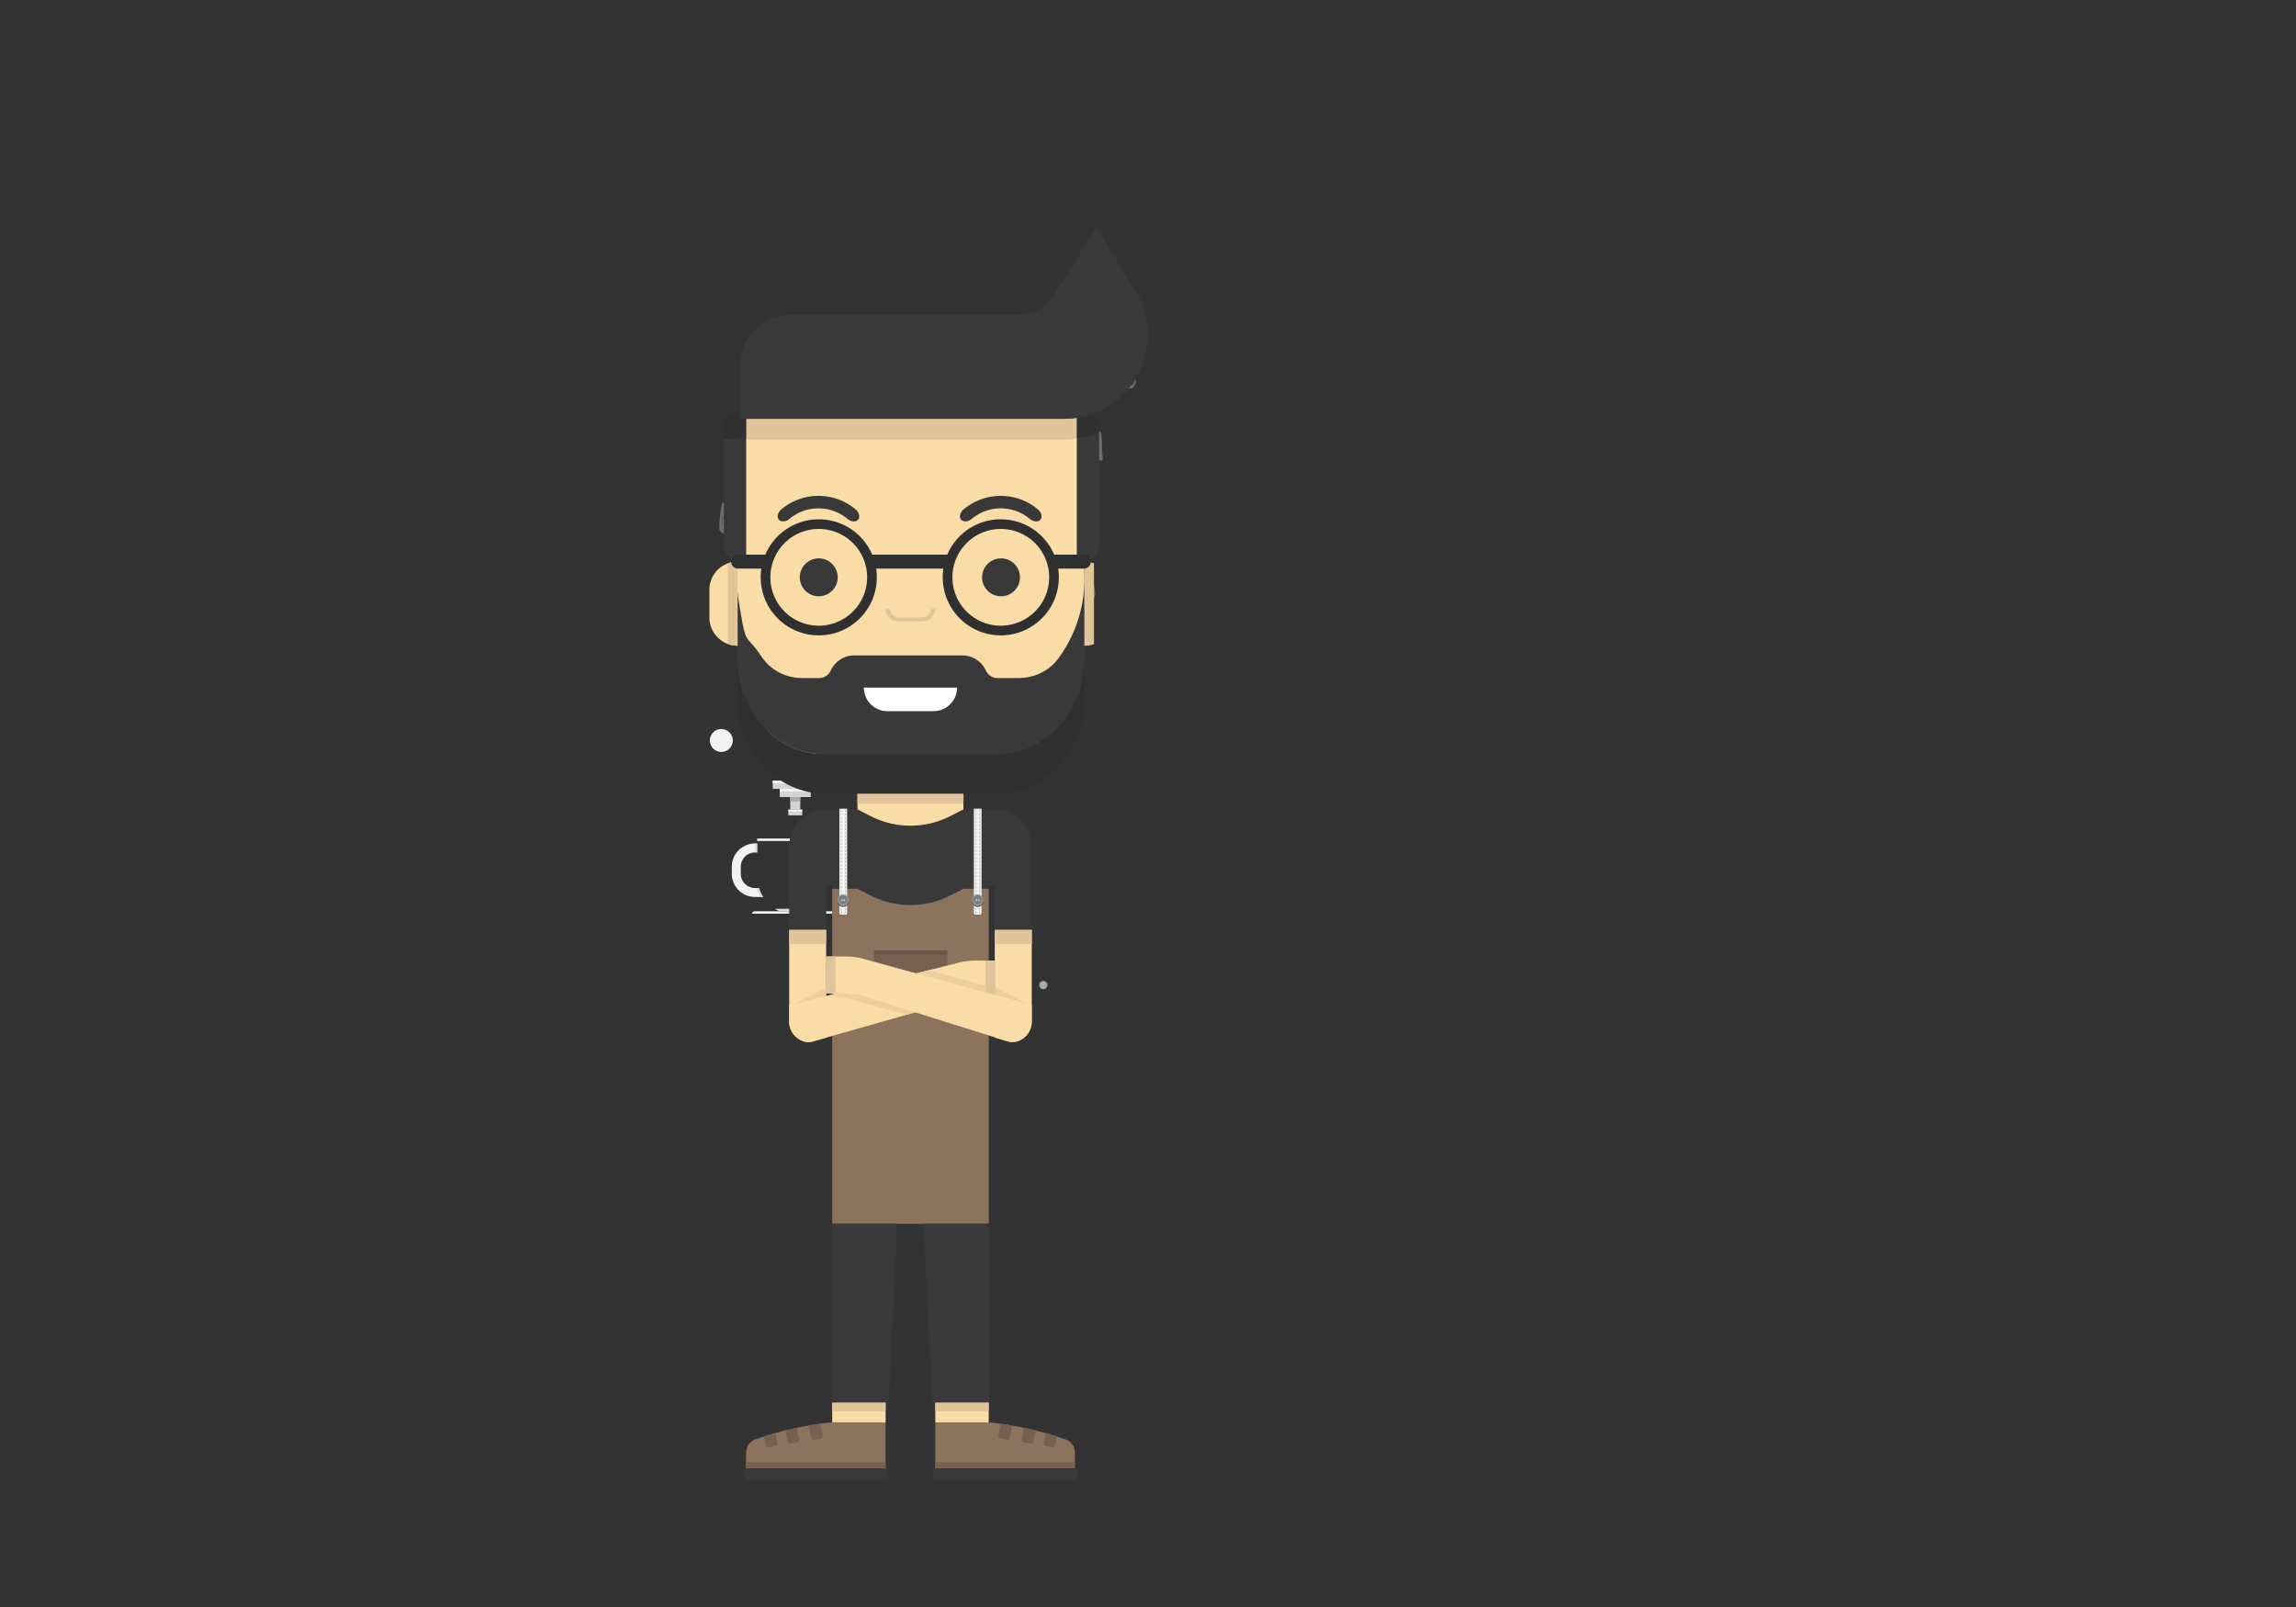 <?xml version="1.0" encoding="utf-8"?>
<svg id="master-artboard" viewBox="0 0 1400 980" xmlns="http://www.w3.org/2000/svg" width="1400px" height="980px"><rect x="0" y="0" width="1400" height="980" fill="#333333" stroke="none"/><title>BARISTA_JUNE_18_EEZY_04</title><path class="cls-5" d="M456,225.76l.05.05a2.64,2.64,0,0,1,.24-.41c.08-.16,0-.24-.22-.22A4.7,4.7,0,0,0,456,225.76Z" style="fill: rgb(109, 109, 109);" transform="matrix(1, 0, 0, 1, -2.842170943040401e-14, 0)"/><path class="cls-5" d="M466.22,224.63a8.6,8.6,0,0,1-.16-.89,8.35,8.35,0,0,0-.46-1.65c0-.05,0-.08,0-.13a3.63,3.63,0,0,0-.65-2.05,1.9,1.9,0,0,0-1.27-.89,17.67,17.67,0,0,0-2.92-.22c-.24,0-.49,0-.76-.08a.58.58,0,0,0-.46.13,3.82,3.82,0,0,0-.67.65c-.38.49-.73,1-1.05,1.4-.14.16-.32.38-.32.54s-.16.35-.24.57a3.21,3.21,0,0,1-.32.51.37.37,0,0,0-.05.46c.05.08.16.11.24.19.08-.19.16-.35.24-.57-.32,1.3-.65,2.59-1,3.86a.58.58,0,0,1-.05-.3v-.27h-.08c0,.16-.08.32-.11.49h-.24a21.86,21.86,0,0,0-.46,4,1.4,1.4,0,0,0,.32,0c0,.24.08.49-.27.54a2.22,2.22,0,0,1,0,.4h.05a2.26,2.26,0,0,1,.08-.38c.08.24.16.46-.05.65,0,.05,0,.13,0,.22l.05,0a1.89,1.89,0,0,1,.11-.19.65.65,0,0,1,.05.27,8.19,8.19,0,0,0,.57,1.92,9.62,9.62,0,0,0,.81,1.32,11.56,11.56,0,0,0,2.59,2.4s.11,0,.19,0a3.07,3.07,0,0,0,.7,0c.35,0,.73-.16,1.08-.16a4,4,0,0,0,1.75-.57,2.18,2.18,0,0,0,1.16-1.38,8.36,8.36,0,0,1,.81-2,5.52,5.52,0,0,0,.54-1.92c.08-.73.16-1.4.19-2.13a7.16,7.16,0,0,0,.08-1,4.82,4.82,0,0,0,.05-.89,4.12,4.12,0,0,1,0-1A5.71,5.71,0,0,0,466.22,224.63Zm-10.2,4.7H456c0-.08,0-.11-.08-.19H456Zm.24-2.29c-.22-.22-.13-.3,0-.4A1.76,1.76,0,0,0,456.26,227Zm3.4-2.4a.42.42,0,0,1,.24-.4c0,.05,0,.05.08.08A3.71,3.71,0,0,0,459.67,224.63Zm5,5.1a10.87,10.87,0,0,1-.65,2.92,10.17,10.17,0,0,1-.43,1.38c-.05.16-.05.41-.38.32,0,0-.11.08-.19.16-.24.22-.46.4-.73.62-.46-.32-.86-.65-1.27-1a2.06,2.06,0,0,1-.59-1.27,12.3,12.3,0,0,1-.22-2.43c0-.43.05-.92.08-1.4a4.7,4.7,0,0,1,.08-.57c0-.05.05-.05.05-.08-.22-.62.19-1.13.24-1.75a2.94,2.94,0,0,1,.08-.81c0-.24-.05-.49.08-.73a2.34,2.34,0,0,0,0-.43c-.24-.16-.24-.16-.49-.08.08-.3.16-.54.24-.78s.08-.4.11-.59a4.2,4.2,0,0,1,.16-.54,4.61,4.61,0,0,0,.38-1.73c0-.16.08-.32.11-.46s.13-.32.3-.35.16-.08.19-.13c.3-.35.54-.24.86-.11s.59.43.76.81a12,12,0,0,1,.78,3.4c.11.84.27,1.7.41,2.54A16.85,16.85,0,0,1,464.71,229.73Z" style="fill: rgb(109, 109, 109);" transform="matrix(1, 0, 0, 1, -2.842170943040401e-14, 0)"/><path class="cls-5" d="M456.53,224.63c.05-.19.08-.4.16-.67a2.48,2.48,0,0,1-.43.35,1.33,1.33,0,0,0,.24.08.36.36,0,0,0-.05.22C456.51,224.6,456.51,224.63,456.53,224.63Z" style="fill: rgb(109, 109, 109);" transform="matrix(1, 0, 0, 1, -2.842170943040401e-14, 0)"/><path class="cls-5" d="M420.08,268.63c.05-.19.08-.4.16-.67a2.52,2.52,0,0,1-.43.35,1.3,1.3,0,0,0,.24.08.36.36,0,0,0-.05.22C420.06,268.6,420.06,268.63,420.08,268.63Z" style="fill: rgb(109, 109, 109);" transform="matrix(1, 0, 0, 1, -2.842170943040401e-14, 0)"/><path class="cls-5" d="M419.68,269.19a4.91,4.91,0,0,0-.08.57l.05.05a2.72,2.72,0,0,1,.24-.41C420,269.25,419.9,269.17,419.68,269.19Z" style="fill: rgb(109, 109, 109);" transform="matrix(1, 0, 0, 1, -2.842170943040401e-14, 0)"/><path class="cls-5" d="M447.27,280.45a6.94,6.94,0,0,0,.95,1.54c0,.05.11.05.16.08.24.16.57.05.84.24a1.18,1.18,0,0,0,.08-.4c.24-.11.22.13.22.16.24-.11.41-.16.57-.24s.32-.27.49-.41a1.16,1.16,0,0,1-.08-.41c.19.16.32.24.49.38.35-.24.24-.7.41-1a2,2,0,0,0,0-.41,2.15,2.15,0,0,1,.05-1.24V277.1c0-.73-.05-1.46,0-2.24,0-.49-.05-.92-.08-1.4,0-.3,0-.57,0-.86a.29.29,0,0,1,.08-.16,1.33,1.33,0,0,0,0-.32,7.25,7.25,0,0,1-.05-1.54c0-.84-.11-1.7-.16-2.54,0-.05,0-.13,0-.16-.16-.22-.05-.46-.08-.7a1.51,1.51,0,0,0,0-.35c-.05-.24-.08-.54-.13-.81a.64.64,0,0,0-.24.16,1,1,0,0,1,0-.3c.05,0,.16,0,.3-.08a1.29,1.29,0,0,1-.54-1c-.11,0-.16-.05-.27-.05v-.57c-.05-.16-.08-.27-.13-.43s-.16-.32-.24-.46a2.16,2.16,0,0,0-.32-.35,1.49,1.49,0,0,0-.27-.08c-.05-.08-.08-.16-.14-.24a.58.58,0,0,0-.16,0,1,1,0,0,0-.32-.24,2,2,0,0,0-.41,0,2.43,2.43,0,0,1-1-.13.68.68,0,0,0-.76.24c-.05,0-.08-.11-.13-.11a1.59,1.59,0,0,0-1.21.08,10.11,10.11,0,0,0-1.46,1.38,6.59,6.59,0,0,0-1.3,2.27,9.36,9.36,0,0,0-.32,3.24c.05.76.05,1.48.05,2.27a10.64,10.64,0,0,0,0,2.78,22.77,22.77,0,0,1,.38,3.29c0,.65,0,1.3,0,1.94a1.61,1.61,0,0,1-.22,1c.62.27.89.16.94-.46s0-1.4.08-2.11.08-1.57.16-2.35.11-1.4.19-2.11c.05-.51.13-1.08.16-1.62h3.48c0,.16.05.3.05.46-.05.84-.05,1.65-.08,2.51a.31.31,0,0,1-.08.19.63.63,0,0,0-.16.49,4.24,4.24,0,0,0-.05.81,2.53,2.53,0,0,0,0,.46c.22.19.13.35.13.57a1.58,1.58,0,0,0,.08.35c0,.13,0,.24,0,.32.05.54.08,1,.13,1.51a3.64,3.64,0,0,1-.08.41A2.41,2.41,0,0,0,447.27,280.45Zm3.64.08H451a.74.74,0,0,1,0,.24h-.05Zm-.32-14.2c0-.08-.11-.16-.16-.3C450.67,266,450.65,266.2,450.59,266.33Zm-.67,1.89v.32C449.75,268.38,449.78,268.3,449.92,268.22ZM449,268c.22.16,0,.35,0,.57Zm-.24-4.37h.05v.27h-.05Zm-.11,3.91v.3s-.05,0-.05,0a1.84,1.84,0,0,1-.08-.32Zm-1.27,2.27a4.89,4.89,0,0,0,0,.62,6.51,6.51,0,0,0-3.21.41,3.74,3.74,0,0,0,0-.78,14.72,14.72,0,0,1,.05-1.89,8.53,8.53,0,0,1,.51-2V266c.05-1,.78-1.54,1.35-2.16a2.91,2.91,0,0,1,.35-.27.15.15,0,0,1,.13-.05,18.36,18.36,0,0,1,.51,2.89c.08-.16.13-.24.22-.41a3.26,3.26,0,0,1-.24,2.46c.11,0,.19.05.32.05-.05.24.24.43,0,.73.05-.05.08-.05.16-.05s.08.24-.08.38A.3.3,0,0,0,447.35,269.76Z" style="fill: rgb(109, 109, 109);" transform="matrix(1, 0, 0, 1, -2.842170943040401e-14, 0)"/><path class="cls-5" d="M461.15,268.3c.05-.51.13-1,.22-1.54s0-.81.08-1.21c0-.19.08-.32.24-.35a4.52,4.52,0,0,0,1.13-.46,2.6,2.6,0,0,0,.27-.27c.16-.24.3-.49.46-.78a3.14,3.14,0,0,0-1.59-.16c-.65.08-1.32,0-2,0a.61.61,0,0,1-.3-.08,3.89,3.89,0,0,0-.81,0c-.27,0-.57.08-.89.11-.57.05-1.08.05-1.65.08a12.89,12.89,0,0,0-2.48.24,4.8,4.8,0,0,1-.65.08,1.42,1.42,0,0,0-.84.38s0,.08,0,.11a8.33,8.33,0,0,0,1.67.89s.11,0,.16,0c.41,0,.81.05,1.21.05a.58.58,0,0,1,.43.43v.78a4.75,4.75,0,0,1,.08,1.24,8.44,8.44,0,0,0,0,1.43v1.16c0,.54,0,1,0,1.54-.05,1.05-.14,2.16-.22,3.21,0,.65,0,1.24-.08,1.89,0,.41,0,.81,0,1.21s0,.86,0,1.3a3,3,0,0,0,.22,1.21.69.69,0,0,0,.49.4l.73,0a.11.11,0,0,0,.11-.05c.13-.19.3-.11.46-.11s.41.08.51,0,.32,0,.54.05c0-.22-.05-.32,0-.49s0-.24.19-.32v.43c.14,0,.22-.11.24-.08.54.08.62.05.73-.43,0-.05.05-.08.05-.14a.44.44,0,0,1,.24-.4,1.46,1.46,0,0,0,.4-.81c0-.35,0-.73,0-1.08,0-.57-.11-1.13-.08-1.67s.08-1.13.13-1.65.16-1.21.19-1.83c.05-.35,0-.73.08-1.08a13.92,13.92,0,0,0,.16-2.11A7.53,7.53,0,0,0,461.15,268.3Z" style="fill: rgb(109, 109, 109);" transform="matrix(1, 0, 0, 1, -2.842170943040401e-14, 0)"/><path class="cls-5" d="M465.39,268.63c.05-.19.08-.4.16-.67a2.52,2.52,0,0,1-.43.35,1.3,1.3,0,0,0,.24.08.36.36,0,0,0-.05.22C465.36,268.6,465.36,268.63,465.39,268.63Z" style="fill: rgb(109, 109, 109);" transform="matrix(1, 0, 0, 1, -2.842170943040401e-14, 0)"/><path class="cls-5" d="M465,269.19a4.91,4.91,0,0,0-.08.57l.05.05a2.72,2.72,0,0,1,.24-.41C465.28,269.25,465.2,269.17,465,269.19Z" style="fill: rgb(109, 109, 109);" transform="matrix(1, 0, 0, 1, -2.842170943040401e-14, 0)"/><path class="cls-5" d="M473.49,279.48a8.45,8.45,0,0,1,.81-2,5.52,5.52,0,0,0,.54-1.92c.08-.73.16-1.4.19-2.13a7.16,7.16,0,0,0,.08-1,4.82,4.82,0,0,0,.05-.89,4.12,4.12,0,0,1,0-1,5.76,5.76,0,0,0-.08-1.92,8.86,8.86,0,0,1-.16-.89,8.22,8.22,0,0,0-.46-1.65c0-.05,0-.08,0-.13a3.63,3.63,0,0,0-.65-2.05,1.9,1.9,0,0,0-1.27-.89,17.65,17.65,0,0,0-2.92-.22c-.24,0-.49,0-.76-.08a.58.58,0,0,0-.46.13,3.82,3.82,0,0,0-.67.65c-.38.49-.73,1-1.05,1.4-.13.16-.32.38-.32.54s-.16.35-.24.57a3.28,3.28,0,0,1-.32.51.37.37,0,0,0-.05.46c.05.08.16.11.24.19.08-.19.16-.35.24-.57-.32,1.3-.65,2.59-1,3.86a.58.58,0,0,1-.05-.3v-.27h-.08c0,.16-.08.32-.11.49h-.24a21.78,21.78,0,0,0-.46,4,1.41,1.41,0,0,0,.32,0c0,.24.08.49-.27.54a2.15,2.15,0,0,1,0,.4h.05a2.48,2.48,0,0,1,.08-.38c.08.24.16.46-.05.65,0,.05,0,.13,0,.22l.05,0s0-.08.11-.19a.65.65,0,0,1,.05.27,8.24,8.24,0,0,0,.57,1.92,9.63,9.63,0,0,0,.81,1.32,11.58,11.58,0,0,0,2.59,2.4s.11,0,.19,0a3.06,3.06,0,0,0,.7,0c.35,0,.73-.16,1.08-.16a4,4,0,0,0,1.75-.57A2.19,2.19,0,0,0,473.49,279.48Zm-8.61-6.15h-.05c0-.08,0-.11-.08-.19h.13Zm.24-2.29c-.22-.22-.14-.3,0-.4A1.82,1.82,0,0,0,465.12,271Zm3.4-2.4a.42.42,0,0,1,.24-.4c0,.05,0,.05.08.08A3.74,3.74,0,0,0,468.52,268.63Zm3.59,9.72s-.11.08-.19.16c-.24.22-.46.4-.73.62-.46-.32-.86-.65-1.27-1a2.07,2.07,0,0,1-.59-1.27,12.38,12.38,0,0,1-.22-2.43c0-.43.05-.92.08-1.4a4.91,4.91,0,0,1,.08-.57c0-.05.05-.05.05-.08-.22-.62.19-1.13.24-1.75a2.94,2.94,0,0,1,.08-.81c0-.24-.05-.49.08-.73a2.26,2.26,0,0,0,0-.43c-.24-.16-.24-.16-.49-.08.08-.3.16-.54.24-.78s.08-.4.11-.59a4.05,4.05,0,0,1,.16-.54,4.61,4.61,0,0,0,.38-1.73c0-.16.08-.32.11-.46s.13-.32.3-.35.16-.08.19-.13c.3-.35.54-.24.86-.11s.59.43.76.81a12,12,0,0,1,.78,3.4c.11.84.27,1.7.4,2.54a16.68,16.68,0,0,1,0,3.08,10.87,10.87,0,0,1-.65,2.92,10.31,10.31,0,0,1-.43,1.38C472.43,278.18,472.43,278.42,472.11,278.34Z" style="fill: rgb(109, 109, 109);" transform="matrix(1, 0, 0, 1, -2.842170943040401e-14, 0)"/><path class="cls-5" d="M442.17,325.66a2.76,2.76,0,0,0,1.62.05,3.83,3.83,0,0,0,1.62-1.05,2.46,2.46,0,0,0,.7-1.27c.08-.32.24-.65.35-1a1.58,1.58,0,0,0,.14-1.05,1.27,1.27,0,0,1-.14-.78,1.7,1.7,0,0,0-.27-.73.3.3,0,0,0-.41-.16.27.27,0,0,0-.05.16c-.16.81-.27,1.67-.41,2.48a4.41,4.41,0,0,1-.92,2,1,1,0,0,1-1.05.46,2.49,2.49,0,0,1-1.27-.65c.32-.24.05-.46,0-.7.08,0,.19-.11.19-.16,0-.32.24-.51.3-.81a4.34,4.34,0,0,1,.19-1A7,7,0,0,0,443,320c0-.54,0-1.05,0-1.59a2.2,2.2,0,0,0,0-.73.61.61,0,0,1,0-.49,3.09,3.09,0,0,0-.05-1.4,8.6,8.6,0,0,1,.05-1.19c0-.19.08-.35.08-.51s0-.62,0-.89c0-.54,0-1.05,0-1.59a3.91,3.91,0,0,0-.13-1.24,5.58,5.58,0,0,1-.19-2.67.36.36,0,0,1,.24-.32,1.74,1.74,0,0,1,1.16-.22,11.33,11.33,0,0,1,1.54.32c.24.14.38.24.41.49s.08.78.13,1.13a2.61,2.61,0,0,1-.13,1.3c.38.3.7.08,1.11.08a2.86,2.86,0,0,0,0-.49,1.54,1.54,0,0,1-.16-1.08,1.85,1.85,0,0,0-.05-.78,7.79,7.79,0,0,0-.41-1,1.23,1.23,0,0,0-1.16-.78.89.89,0,0,1-.46-.11,3.77,3.77,0,0,0-1.32-.22.42.42,0,0,1-.46-.11c-.16,0-.27.08-.4.11s-.19,0-.24.08c-.27.24-.27.24-.43.3a1.25,1.25,0,0,0-.57.11,2,2,0,0,1-.89.13h-.38c0,.27-.08.49-.11.73-.16.67-.38,1.4-.49,2.13s-.22,1.43-.3,2.11c-.11.86-.27,1.67-.32,2.48,0,.51-.11,1-.11,1.54a15.48,15.48,0,0,1-.16,2.21c-.05.7-.08,1.38-.13,2.08a9.38,9.38,0,0,0,.05,2.13.65.65,0,0,1,0,.32,1.11,1.11,0,0,0,.16.94,4.18,4.18,0,0,0,2,1.89A10.66,10.66,0,0,0,442.17,325.66Zm-.89-15.55h.08a.83.83,0,0,1-.08.62h-.11C441.2,310.52,441.25,310.33,441.28,310.12Zm-.27,2.27a1.56,1.56,0,0,1-.05,1.05h-.08C440.93,313.08,441,312.71,441,312.38Zm-.16,3.32a10.62,10.62,0,0,0-.22,1.62c0,.65-.08,1.35-.08,2a.85.85,0,0,1-.11.43,17.52,17.52,0,0,1,0-2.37c0-.81.11-1.62.16-2.43a.11.11,0,0,1,.11-.05c.05.08.13.13.13.22Z" style="fill: rgb(109, 109, 109);" transform="matrix(1, 0, 0, 1, -2.842170943040401e-14, 0)"/><path class="cls-5" d="M455.26,315a6,6,0,0,1,.11-1,3.58,3.58,0,0,0,.13-1.19c0-.27.08-.57.11-.84s.16-.54.22-.81c0-.49,0-1,0-1.54v-1.46l.73-.24a1,1,0,0,0,.49-.46c.14-.16.05-.32,0-.49v-.27a3.45,3.45,0,0,0-1.54-.22c-.65.05-1.35.05-2,.08s-1.05,0-1.57,0c-.7,0-1.43.13-2.11.13a1.42,1.42,0,0,0-1.05.57l-.16.11a2.21,2.21,0,0,0-.46.3,1.82,1.82,0,0,0,.49.19,3.08,3.08,0,0,0,1.11.08,7,7,0,0,1,.76.05c.08.24.16.41.22.57a.3.3,0,0,1,.08.16,3.52,3.52,0,0,0,0,1.4c0,.7,0,1.35.08,2V313c0,.16-.05.27,0,.41,0,.57.08,1.13.08,1.7,0,.24-.08.51-.08.81-.05.57-.05,1.08-.05,1.65a5.07,5.07,0,0,0,.05,1.11c.11.32-.05.67.08,1,0,.05,0,.08,0,.08a2.35,2.35,0,0,0,0,1.3,2.81,2.81,0,0,1-.05.95,1.52,1.52,0,0,0,0,.19v1.27c-.49,0-.95.16-1.38-.05a.45.45,0,0,0-.49.16l-.62.7a1.44,1.44,0,0,0-.35.35c.41.05.73.22,1.08.24a15.25,15.25,0,0,0,3.13,0,13.72,13.72,0,0,1,2.78.08,1.84,1.84,0,0,0,1.59-.81,2,2,0,0,0-1.92-.92,4,4,0,0,0,.38-1.62c0-.41-.08-.81-.05-1.19a5,5,0,0,0-.11-1.54v-.11c.08-.32.11-.65.16-1s0-.7,0-1v-.35C455.18,315.92,455.21,315.46,455.26,315Z" style="fill: rgb(109, 109, 109);" transform="matrix(1, 0, 0, 1, -2.842170943040401e-14, 0)"/><path class="cls-5" d="M470.06,306.85c-.19.08-.41.11-.59.19a.73.73,0,0,0-.38.73v.89c0,.3-.08.54-.08.81,0,.89,0,1.75,0,2.65s-.16,1.94-.22,2.86,0,2.11-.08,3.13c0,.57,0,1.08,0,1.62l-.08,0c-.08-.11-.13-.24-.22-.35a1.57,1.57,0,0,0-.16-.46l-.49-1.48a8.41,8.41,0,0,1-.43-1,4.72,4.72,0,0,1-.38-.73,11,11,0,0,0-1.21-2.78,7.82,7.82,0,0,1-.49-.81c-.51-.89-1-1.78-1.54-2.67-.08-.22-.27-.41-.35-.62-.13-.43-.57-.59-.81-.92,0-.05-.08-.05-.16-.05a5.83,5.83,0,0,0-2.16-.16,4.84,4.84,0,0,0-.59.16c-.16.05-.38,0-.4.22,0,0-.08,0-.13,0s-.35.13-.51.22a3.68,3.68,0,0,0-.38.16c.08.11.14.27.24.35a.51.51,0,0,1,.24.41,10.91,10.91,0,0,1,.16,2.11c0,.05,0,.13.05.16s0,.22,0,.32c-.08.41.13.78.08,1.19.24.11.05.32.08.51s-.16.54.13.7c0,0,0,.11,0,.16,0,.24-.19.51.05.73a.11.11,0,0,1-.05.11v.32a4.41,4.41,0,0,1,0,1c-.05,0,0,.16,0,.19a.41.41,0,0,1,.08.46,1.14,1.14,0,0,0-.08.51v.54c.05.24-.08.51.14.76,0,0-.05.05-.05.08a15.47,15.47,0,0,1,0,1.59c-.08,1.16.08,2.35.08,3.48,0,.19.08.35.08.51a2.39,2.39,0,0,0,.32,1.11l.13.08a.45.45,0,0,0-.05-.24c.22.16.4.16.4.41,0,.08.08.11.16.16a1.82,1.82,0,0,0,.38,0c.08-.11.11-.27.19-.4a2.27,2.27,0,0,1,.38-.24c.11.08.24.22.35.3.08-.16.22-.32.3-.46a.79.79,0,0,1,.35.38.37.37,0,0,0,.41,0,1.52,1.52,0,0,1,0-.19H463a3.52,3.52,0,0,1,.16-.57,1.39,1.39,0,0,0,.32.19c.08-.16.11-.35.19-.4a.25.25,0,0,0,.24-.27c0-.22.16-.22.3-.24a1.2,1.2,0,0,1-.05-.4c0-.95,0-1.92-.08-2.83,0-.41-.08-.81-.11-1.19a2.1,2.1,0,0,0-.16-1,.2.2,0,0,1,0-.24.92.92,0,0,0,.08-.7,5.94,5.94,0,0,1-.16-1,11.92,11.92,0,0,1-.16-2,3.34,3.34,0,0,0,0-.51h.13a.88.88,0,0,0,.08.24c.59,1.48,1.16,3,1.78,4.45.57,1.21,1.13,2.43,1.78,3.64.35.67.81,1.38,1.21,2.05.43,0,.76-.08.89-.51,0,0,0-.05,0-.05a1.07,1.07,0,0,0,.38-1.05.12.12,0,0,0,0-.08c0-.65.05-1.32.05-2a1.09,1.09,0,0,1,0-.32,6,6,0,0,0,.08-2.08,3,3,0,0,1-.08-.49c.05-.65.08-1.3.13-1.94a8.59,8.59,0,0,0-.08-1.65,3.2,3.2,0,0,1,0-1.13c0-.46.08-.89.11-1.35s0-.81,0-1.21c0-.76.08-1.54.08-2.29a6.53,6.53,0,0,0,0-1A1.18,1.18,0,0,0,470.06,306.85Z" style="fill: rgb(109, 109, 109);" transform="matrix(1, 0, 0, 1, -2.842170943040401e-14, 0)"/><path class="cls-5" d="M481.34,321.51a5.52,5.52,0,0,0,.54-1.92c.08-.73.16-1.4.19-2.13a7.16,7.16,0,0,0,.08-1,4.82,4.82,0,0,0,.05-.89,4.12,4.12,0,0,1,0-1,5.76,5.76,0,0,0-.08-1.92,8.86,8.86,0,0,1-.16-.89,8.22,8.22,0,0,0-.46-1.65c0-.05,0-.08,0-.13a3.63,3.63,0,0,0-.65-2.05,1.9,1.9,0,0,0-1.27-.89,17.65,17.65,0,0,0-2.92-.22c-.24,0-.49,0-.76-.08a.58.58,0,0,0-.46.13,3.82,3.82,0,0,0-.67.65c-.38.49-.73,1-1.05,1.4-.13.16-.32.38-.32.54s-.16.35-.24.57a3.28,3.28,0,0,1-.32.51.37.37,0,0,0-.05.46c.05.08.16.11.24.19.08-.19.16-.35.24-.57-.32,1.3-.65,2.59-1,3.86a.58.58,0,0,1-.05-.3v-.27h-.08c0,.16-.08.32-.11.49h-.24a21.78,21.78,0,0,0-.46,4,1.41,1.41,0,0,0,.32,0c0,.24.08.49-.27.54a2.15,2.15,0,0,1,0,.4h.05a2.48,2.48,0,0,1,.08-.38c.08.24.16.46-.05.65,0,.05,0,.13,0,.22l.05,0s0-.08.11-.19a.65.65,0,0,1,.05.27,8.24,8.24,0,0,0,.57,1.92,9.63,9.63,0,0,0,.81,1.32,11.58,11.58,0,0,0,2.59,2.4s.11,0,.19,0a3.06,3.06,0,0,0,.7,0c.35,0,.73-.16,1.08-.16a4,4,0,0,0,1.75-.57,2.19,2.19,0,0,0,1.16-1.38A8.45,8.45,0,0,1,481.34,321.51Zm-9.42-4.18h-.05c0-.08,0-.11-.08-.19h.13Zm.24-2.29c-.22-.22-.14-.3,0-.4A1.82,1.82,0,0,0,472.17,315Zm3.4-2.4a.42.42,0,0,1,.24-.4c0,.05,0,.05.08.08A3.74,3.74,0,0,0,475.57,312.63Zm4.4,8a10.31,10.31,0,0,1-.43,1.38c-.05.16-.05.41-.38.32,0,0-.11.08-.19.16-.24.22-.46.4-.73.62-.46-.32-.86-.65-1.27-1a2.07,2.07,0,0,1-.59-1.27,12.38,12.38,0,0,1-.22-2.43c0-.43.05-.92.08-1.4a4.91,4.91,0,0,1,.08-.57c0-.05.05-.05.05-.08-.22-.62.19-1.13.24-1.75a2.94,2.94,0,0,1,.08-.81c0-.24-.05-.49.08-.73a2.26,2.26,0,0,0,0-.43c-.24-.16-.24-.16-.49-.08.08-.3.16-.54.24-.78s.08-.4.11-.59a4.05,4.05,0,0,1,.16-.54,4.61,4.61,0,0,0,.38-1.73c0-.16.08-.32.11-.46s.13-.32.3-.35.16-.08.19-.13c.3-.35.54-.24.86-.11s.59.43.76.81a12,12,0,0,1,.78,3.4c.11.84.27,1.7.4,2.54a16.68,16.68,0,0,1,0,3.08A10.87,10.87,0,0,1,480,320.64Z" style="fill: rgb(109, 109, 109);" transform="matrix(1, 0, 0, 1, -2.842170943040401e-14, 0)"/><path class="cls-5" d="M472,313.19a4.91,4.91,0,0,0-.08.57l.05.05a2.72,2.72,0,0,1,.24-.41C472.33,313.25,472.25,313.17,472,313.19Z" style="fill: rgb(109, 109, 109);" transform="matrix(1, 0, 0, 1, -2.842170943040401e-14, 0)"/><path class="cls-5" d="M472.44,312.63c.05-.19.08-.4.16-.67a2.52,2.52,0,0,1-.43.35,1.3,1.3,0,0,0,.24.08.36.36,0,0,0-.05.22C472.41,312.6,472.41,312.63,472.44,312.63Z" style="fill: rgb(109, 109, 109);" transform="matrix(1, 0, 0, 1, -2.842170943040401e-14, 0)"/><path class="cls-5" d="M447.24,356a2.29,2.29,0,0,1-.46-.08c.16-.38.38-.7.54-1.05s.32-.73.49-1.11a2.59,2.59,0,0,0,.32-1,2.16,2.16,0,0,1,.11-.73,2.14,2.14,0,0,0-1.62-2.7,13.31,13.31,0,0,0-3.1,0,9.17,9.17,0,0,1-1.21.14c-.38-.05-.78-.32-1.19-.16H441a3.44,3.44,0,0,0-.49-.08c-.11.16-.27.27-.16.43a1.71,1.71,0,0,1,.24,1c0,.43,0,.89,0,1.32,0,.05,0,.13,0,.16s.14,0,.22,0a3.3,3.3,0,0,0-.22.43v.86c0,.67.05,1.38.05,2.05v.89c0,.57,0,1.11,0,1.67v.35c0,.13,0,.3.05.32s-.16.3,0,.32,0,.22,0,.3.05.11.05.11c.16.13.11.3.11.4a5.31,5.31,0,0,1-.08,1.46c-.08.16,0,.4,0,.62a4.5,4.5,0,0,0-.05.59.28.28,0,0,1,0,.32c-.14.16-.08.41-.14.62s0,.43,0,.67v1.78a1.81,1.81,0,0,1,0,.38,2.25,2.25,0,0,0,0,1.46c.05.08,0,.19,0,.27a.76.76,0,0,1-.16.3s0,0,0,.08a.23.23,0,0,0,.16-.05c.05.3.14.54.16.81a1.35,1.35,0,0,1-.27.08c.16.13.32.22.32.46a.29.29,0,0,0,.08.16.93.93,0,0,0,1,.27c.16,0,.24-.08.4.05s.32,0,.49,0c0-.08,0-.16,0-.22.3-.16.49.05.78.22.08-.57.49-.62.89-.65a.59.59,0,0,1,0,.24c.16-.16.22-.38.32-.41a7.87,7.87,0,0,0,1.62-.89c.54-.38,1.21-.57,1.43-1.3,0-.05.08-.05.08-.08a3,3,0,0,0,.24-.38c.16-.51.32-1.05.43-1.54a13.76,13.76,0,0,0,.46-2.59.77.77,0,0,1,0-.24c.05-.16.08-.27.13-.43,0-.54.08-1.11.11-1.67a7.51,7.51,0,0,0,.08-1.13,3.94,3.94,0,0,0-.76-2.27A2.13,2.13,0,0,0,447.24,356Zm-2.43-3.64a3.37,3.37,0,0,0-.49-1.35,1.73,1.73,0,0,1-.16-.49,2.48,2.48,0,0,1,1.86-.11,1.16,1.16,0,0,1,.73.65,1.5,1.5,0,0,1,0,.35,10,10,0,0,1-1.21,3.05c-.13.19-.24.4-.38.59a3.05,3.05,0,0,1-.24-1.38C444.9,353.2,444.84,352.74,444.82,352.31Zm3.24,9.66c-.14.78-.22,1.59-.38,2.35a9.06,9.06,0,0,1-.51,1.43.63.63,0,0,1-.3.35q-.65.61-1.38,1.21a1.32,1.32,0,0,1-.35.22v-.81a2.37,2.37,0,0,0-.08-.86v-.08c.27-.24.11-.57.16-.84s-.05-.62-.05-.89.08-.65.05-.95c-.13-.67.11-1.32,0-2a3.85,3.85,0,0,1,.11-.92,4.71,4.71,0,0,0,0-.62c-.05-.57-.13-1.13-.16-1.7a2.18,2.18,0,0,1,.11-.67.45.45,0,0,1,.32-.13c.16-.08.38-.08.54-.16a1,1,0,0,1,1.05.22,2.6,2.6,0,0,1,.51.43,2.13,2.13,0,0,1,.54,1.35A17.4,17.4,0,0,1,448.05,362Z" style="fill: rgb(109, 109, 109);" transform="matrix(1, 0, 0, 1, -2.842170943040401e-14, 0)"/><path class="cls-5" d="M458.67,367.64a1.65,1.65,0,0,0-.7-.16c-.57,0-1.13.05-1.65.05h-.41c-.05-.57-.13-1.11-.13-1.62s.05-.73.05-1.11a3.48,3.48,0,0,0,0-.75c-.05-.54-.24-1.05-.3-1.59,0-.11-.08-.19-.08-.27a2.2,2.2,0,0,0,0-1.11,7.65,7.65,0,0,0-.08-.81c-.08-.35-.16-.67-.24-1a1.16,1.16,0,0,1-.08-.22c0-.49-.11-.92-.16-1.4a3,3,0,0,1,0-.7,2.79,2.79,0,0,0,0-.67c-.08-.32-.22-.7-.3-1a3.65,3.65,0,0,0-.19-.73c-.08-.43-.24-.89-.32-1.32a1.27,1.27,0,0,0-.7-1,3.7,3.7,0,0,0-1.46-.41,4.53,4.53,0,0,0-1.05,0,.22.22,0,0,0-.19.32.86.86,0,0,1,.11.62v1.7c0,.51.05,1.08.05,1.62,0,.24-.05.51-.05.76,0,.08.08.16.16.3-.16.11-.16.32-.16.51a15.26,15.26,0,0,1,.05,1.54v.22c0,.16-.05.32-.05.51,0,.57.08,1.19.08,1.75,0,.84-.08,1.7-.11,2.59,0,.43-.05.89-.05,1.32a4.07,4.07,0,0,1,0,.81,3,3,0,0,0,.13,1.46,7.21,7.21,0,0,1,.24.81.64.64,0,0,0,.32.46,3.05,3.05,0,0,0,1.3.4c.51,0,1.05,0,1.57,0h1.27a14,14,0,0,0,2.13,0,2.16,2.16,0,0,0,1.43-.86c.08-.11.19-.35.11-.49A2,2,0,0,0,458.67,367.64Zm-7-9.47a1.77,1.77,0,0,0-.08-.41C451.81,357.84,451.81,358,451.7,358.17Zm1,2.11s.13-.11.22-.19c.08.24.11.43.16.65-.05,0-.08,0-.13,0Zm.38.57a2.39,2.39,0,0,1,0,.41C453,361.13,452.86,361,453.08,360.84Zm.11,2.08c-.24-.3-.19-.54.08-.7A1.24,1.24,0,0,1,453.19,362.92Z" style="fill: rgb(109, 109, 109);" transform="matrix(1, 0, 0, 1, -2.842170943040401e-14, 0)"/><path class="cls-5" d="M469.33,358.57c0-.84-.11-1.7-.16-2.54,0-.05,0-.13,0-.16-.16-.22-.05-.46-.08-.7a1.51,1.51,0,0,0,0-.35c-.05-.24-.08-.54-.13-.81a.64.64,0,0,0-.24.16,1.07,1.07,0,0,1,0-.3c.05,0,.16,0,.3-.08a1.3,1.3,0,0,1-.54-1c-.11,0-.16-.05-.27-.05v-.57c-.05-.16-.08-.27-.13-.43s-.16-.32-.24-.46a2.12,2.12,0,0,0-.32-.35,1.52,1.52,0,0,0-.27-.08c-.05-.08-.08-.16-.13-.24a.58.58,0,0,0-.16,0,.94.94,0,0,0-.32-.24,2,2,0,0,0-.4,0,2.43,2.43,0,0,1-1-.13.68.68,0,0,0-.76.24c-.05,0-.08-.11-.13-.11a1.59,1.59,0,0,0-1.21.08,10.07,10.07,0,0,0-1.46,1.38,6.61,6.61,0,0,0-1.3,2.27,9.33,9.33,0,0,0-.32,3.24c.05.76.05,1.48.05,2.27a10.64,10.64,0,0,0,0,2.78,22.91,22.91,0,0,1,.38,3.29c0,.65,0,1.3,0,1.94a1.61,1.61,0,0,1-.22,1c.62.27.89.16.94-.46s0-1.4.08-2.11.08-1.57.16-2.35.11-1.4.19-2.11c.05-.51.13-1.08.16-1.62h3.48c0,.16.05.3.05.46-.05.84-.05,1.65-.08,2.51a.31.31,0,0,1-.08.19.63.63,0,0,0-.16.49,4.24,4.24,0,0,0-.05.81,2.53,2.53,0,0,0,0,.46c.22.19.13.35.13.57a1.69,1.69,0,0,0,.08.35c0,.13,0,.24,0,.32.05.54.08,1,.13,1.51a3.46,3.46,0,0,1-.08.41,2.32,2.32,0,0,0-.05.43,6.93,6.93,0,0,0,.94,1.54c0,.05.11.05.16.08.24.16.57.05.84.24a1.2,1.2,0,0,0,.08-.4c.24-.11.22.13.22.16.24-.11.41-.16.57-.24s.32-.27.49-.41a1.18,1.18,0,0,1-.08-.41c.19.16.32.24.49.38.35-.24.24-.7.4-1a1.89,1.89,0,0,0,0-.41,2.15,2.15,0,0,1,.05-1.24V365.1c0-.73-.05-1.46,0-2.24,0-.49-.05-.92-.08-1.4,0-.3,0-.57,0-.86a.3.3,0,0,1,.08-.16,1.28,1.28,0,0,0,0-.32A7.19,7.19,0,0,1,469.33,358.57Zm-4-1a.3.3,0,0,0-.08.19,4.72,4.72,0,0,0,0,.62,6.5,6.5,0,0,0-3.21.41,3.81,3.81,0,0,0,0-.78,14.72,14.72,0,0,1,.05-1.89,8.63,8.63,0,0,1,.51-2V354c.05-1,.78-1.54,1.35-2.16a2.91,2.91,0,0,1,.35-.27.15.15,0,0,1,.13-.05,18.25,18.25,0,0,1,.51,2.89l.22-.41a3.25,3.25,0,0,1-.24,2.46c.11,0,.19.05.32.05-.05.24.24.43,0,.73.05-.05.08-.05.16-.05S465.52,357.44,465.36,357.57Zm1.19-1.78s-.05,0-.05,0a1.84,1.84,0,0,1-.08-.32h.13Zm.16-3.94h-.05v-.27h.05Zm.19,4.67V356C467.12,356.11,466.9,356.3,466.9,356.52Zm.95,0c-.16-.16-.14-.24,0-.32Zm.67-2.21c0-.08-.11-.16-.16-.3C468.6,354,468.57,354.2,468.52,354.33Zm.38,14.44h-.05v-.24h.08A.77.77,0,0,1,468.9,368.77Z" style="fill: rgb(109, 109, 109);" transform="matrix(1, 0, 0, 1, -2.842170943040401e-14, 0)"/><path class="cls-5" d="M479,352.87a1.85,1.85,0,0,0-.05-.78,7.79,7.79,0,0,0-.41-1,1.23,1.23,0,0,0-1.16-.78.89.89,0,0,1-.46-.11,3.77,3.77,0,0,0-1.32-.22.42.42,0,0,1-.46-.11c-.16,0-.27.08-.4.11s-.19,0-.24.08c-.27.24-.27.24-.43.3a1.25,1.25,0,0,0-.57.11,2,2,0,0,1-.89.13h-.38c0,.27-.08.49-.11.73-.16.67-.38,1.4-.49,2.13s-.22,1.43-.3,2.11c-.11.86-.27,1.67-.32,2.48,0,.51-.11,1-.11,1.54a15.48,15.48,0,0,1-.16,2.21c-.05.7-.08,1.38-.13,2.08a9.38,9.38,0,0,0,.05,2.13.65.65,0,0,1,0,.32,1.11,1.11,0,0,0,.16.94,4.18,4.18,0,0,0,2,1.89,10.66,10.66,0,0,0,1.29.49,2.76,2.76,0,0,0,1.62.05,3.83,3.83,0,0,0,1.62-1.05,2.46,2.46,0,0,0,.7-1.27c.08-.32.24-.65.35-1a1.58,1.58,0,0,0,.14-1.05,1.27,1.27,0,0,1-.14-.78,1.7,1.7,0,0,0-.27-.73.3.3,0,0,0-.41-.16.27.27,0,0,0-.05.16c-.16.81-.27,1.67-.41,2.48a4.41,4.41,0,0,1-.92,2,1,1,0,0,1-1.05.46,2.49,2.49,0,0,1-1.27-.65c.32-.24.05-.46,0-.7.08,0,.19-.11.19-.16,0-.32.24-.51.3-.81a4.34,4.34,0,0,1,.19-1A7,7,0,0,0,475,364c0-.54,0-1.05,0-1.59a2.2,2.2,0,0,0,0-.73.61.61,0,0,1,0-.49,3.09,3.09,0,0,0-.05-1.4,8.6,8.6,0,0,1,.05-1.19c0-.19.08-.35.08-.51s0-.62,0-.89c0-.54,0-1.05,0-1.59a3.91,3.91,0,0,0-.13-1.24,5.58,5.58,0,0,1-.19-2.67.36.36,0,0,1,.24-.32,1.74,1.74,0,0,1,1.16-.22,11.33,11.33,0,0,1,1.54.32c.24.14.38.24.41.49s.08.78.13,1.13a2.61,2.61,0,0,1-.13,1.3c.38.3.7.08,1.11.08a2.86,2.86,0,0,0,0-.49A1.54,1.54,0,0,1,479,352.87Zm-6.24,6.83a10.62,10.62,0,0,0-.22,1.62c0,.65-.08,1.35-.08,2a.85.85,0,0,1-.11.43,17.52,17.52,0,0,1,0-2.37c0-.81.11-1.62.16-2.43a.11.11,0,0,1,.11-.05c.05.08.13.13.13.22Zm.11-2.27h-.08c.05-.35.08-.73.13-1.05A1.56,1.56,0,0,1,472.92,357.44Zm.32-2.7h-.11c0-.22.08-.41.11-.62h.08A.83.83,0,0,1,473.25,354.74Z" style="fill: rgb(109, 109, 109);" transform="matrix(1, 0, 0, 1, -2.842170943040401e-14, 0)"/><path class="cls-5" d="M489.9,365.62a3,3,0,0,0-.3-.59c-.35-.78-.73-1.51-1.08-2.24a10.79,10.79,0,0,0-1-1.81,8.75,8.75,0,0,0-.59-.89c.24-.46.43-.86.65-1.27.24-.57.49-1.13.73-1.65s.57-1.05.81-1.62c.32-.73.59-1.46.92-2.19a.89.89,0,0,0,0-.65.49.49,0,0,0-.27-.3c-.16,0-.24.08-.32.22a3.15,3.15,0,0,1-.24.43c-.46.78-.89,1.51-1.27,2.27a15.61,15.61,0,0,1-1.7,3c-.08.08-.11.13-.27.3,0-.38.08-.65.11-.89a9.92,9.92,0,0,0,.14-2.19,1,1,0,0,1,0-.41,3.7,3.7,0,0,0,0-1.21c0-.38,0-.78,0-1.13s-.08-.57-.43-.65a5.35,5.35,0,0,0-2.32-.57h-.08c-.24-.22-.51-.08-.76-.05s-.65.08-1,.16-.41.05-.49.24a.44.44,0,0,1-.54.38c-.11.16-.24.27-.35.43.08.05.24.13.19.22,0,.32.32.51.3.84s.08.46.08.65a11.71,11.71,0,0,1,.08,1.38,1.92,1.92,0,0,0,.08.78s.08.11,0,.16,0,.49-.08.73a1.48,1.48,0,0,0,.05.59c0,.38,0,.7.08,1.05,0,.08-.05.13-.05.22a1.62,1.62,0,0,0-.08,1.08c.05-.08.08-.08.13-.16,0,.08,0,.22,0,.22-.3.19-.16.49-.22.73s.05.32.05.49c-.05.57-.08,1.08-.08,1.65v1.3a7.76,7.76,0,0,1,0,1.13,11.94,11.94,0,0,0,.24,2c0,.16.05.32.05.49a.55.55,0,0,0,.57.59h.43l.24-.24c.22.16.4.38.65.22s.3-.16.41-.08a.13.13,0,0,0,.16-.05c0-.24.05-.49-.11-.67a1.77,1.77,0,0,1,.41.16.77.77,0,0,0,0-.24c.24-.13.46,0,.65.08s.08.24.22.11a.35.35,0,0,0,.08-.27c0-.13-.08-.22.08-.3,0,.16.08.32.11.49.08-.27.16-.49.24-.73a.78.78,0,0,0,.08-.49c-.08-.51.05-1.05,0-1.57a8,8,0,0,1,0-.81,4.67,4.67,0,0,1,.08-.57,2.92,2.92,0,0,1,.08-1.19c.05-.11,0-.24,0-.32a1.18,1.18,0,0,1,.13-.73c0,.08.16.13.19.22a11.88,11.88,0,0,1,1.3,2.29c.22.57.38,1.19.62,1.75.27.73.57,1.48.89,2.21a2.85,2.85,0,0,0,.49.89.69.69,0,0,0,1.21-.08,1.44,1.44,0,0,1,.76-.67c-.08-.22-.16-.46-.24-.62A6.18,6.18,0,0,1,489.9,365.62Z" style="fill: rgb(109, 109, 109);" transform="matrix(1, 0, 0, 1, -2.842170943040401e-14, 0)"/><path class="cls-5" d="M658.9,227.54v.3H659v-.3Z" style="fill: rgb(109, 109, 109);" transform="matrix(1, 0, 0, 1, -2.842170943040401e-14, 0)"/><path class="cls-5" d="M658.42,220.55c.05.32.08.65.13,1s.19.73.16,1.13a.29.29,0,0,0,.08.16.37.37,0,0,1,.08.35c-.16.3.08.62-.05.86,0,0,0,.08,0,.11.24.22.38.46.22.73V225c.08.3-.08.57.16.78v0c-.08.41-.08.86-.16,1.27a.83.83,0,0,0,0,.57.71.71,0,0,1,0,.4s-.13,0-.13.08c0,.51-.08,1.05-.11,1.62a1.58,1.58,0,0,1,.19,0c.22.62-.08,1.19.05,1.78a1.64,1.64,0,0,1,0,.81c0,.3-.08.57-.08.86,0,.51-.16,1-.24,1.54a.34.34,0,0,0,.05.16c-.05.19-.16.32-.14.43.08.38.08.38.05.49s-.05.38-.05.57a6.73,6.73,0,0,1,0,.73c.08.16.16.38.27.57s.49.3.78.16c.08.24.27,0,.4.13a.17.17,0,0,0,.27,0c.08-.11.3-.19.08-.43.24-.05.4-.05.57-.08a2.49,2.49,0,0,0,.13.27,1,1,0,0,0,.59-.51c.16-.13.38-.16.41-.3a3.1,3.1,0,0,0,.46-1.54,6.72,6.72,0,0,1,0-.73c.14-.92.3-1.86.41-2.78,0-.14,0-.24,0-.38a5.81,5.81,0,0,0,.08-1.81c0-.32-.08-.62-.08-.95,0-.51,0-1.08,0-1.62,0,0,.08-.08.13-.16.41.81.81,1.59,1.16,2.35a.34.34,0,0,1,0,.32.32.32,0,0,0,.08.41,1.32,1.32,0,0,0,.54.3,2.83,2.83,0,0,0,1,.08,2,2,0,0,1,.57,0c.27,0,.27.08.43-.24.05-.05.08-.08.08-.13a6.19,6.19,0,0,0,1-2.54,3.08,3.08,0,0,0,.24-1.46,4.74,4.74,0,0,1,.13-.89,5.07,5.07,0,0,1,.51-1.86,2.52,2.52,0,0,1,.3-.41c0,.76,0,1.4.08,2.11,0,1,.08,2,.08,3s.16,2,.19,3a8.41,8.41,0,0,0,.22,1.4c.11.46-.08,1,.24,1.43a.81.81,0,0,0-.05.19v.38a2.48,2.48,0,0,1,.14.76,6.5,6.5,0,0,1,.08.78c-.05.16,0,.35,0,.51s.08.38.3.4.27,0,.43,0a1.31,1.31,0,0,1,.32,0c.32.14.3.14.49-.11s.3-.54.7-.41a1.86,1.86,0,0,0,.08-.32c-.05-.46-.13-.89-.16-1.38,0-.05-.05-.13,0-.16a2.94,2.94,0,0,0-.05-1,5.21,5.21,0,0,1-.16-1.13,8.49,8.49,0,0,0-.08-1.86c-.08-.81,0-1.62-.11-2.43v-.16c0-.78-.05-1.54-.05-2.27s-.08-1.3-.08-1.92a5.63,5.63,0,0,1,.05-.65c-.05-.57-.13-1.13-.16-1.73a4.12,4.12,0,0,0-.62-1.92,1,1,0,0,0-1.05-.51l-.73.11a.61.61,0,0,0-.51.62,1.35,1.35,0,0,1-.24.65c-.08.11-.22.27-.3.4a14.91,14.91,0,0,0-1.16,2.59c-.32,1.05-.7,2.11-1,3.16-.11.27-.24.59-.35.92-.08-.19-.16-.32-.24-.49-.3-.51-.62-1.08-.89-1.65s-.46-.95-.65-1.38c-.41-.81-.78-1.62-1.21-2.43a5.67,5.67,0,0,0-1.38-1.84.91.91,0,0,0-.73-.19,1.36,1.36,0,0,1-.86,0,1.78,1.78,0,0,0-1.24,0c-.32.08-.38.27-.22.57A.62.62,0,0,1,658.42,220.55Zm2,13.77.08,0c-.08.13-.16.24-.24.41C660.12,234.48,660.28,234.4,660.41,234.32Zm-.32,1.13c0-.05.16-.08.32-.22,0,.24-.05.38-.05.49s0,.05-.08.05C660.28,235.61,660,235.64,660.09,235.45Zm-.81-3.62h.08c0,.08-.05.22-.05.3s0,0-.08-.05A.4.4,0,0,0,659.28,231.83Zm.08,1.84a1.64,1.64,0,0,1,.08-.81c0-.41.08-.81.11-1.21a.59.59,0,0,1,.14-.32h.08a2.2,2.2,0,0,1,0,.84,2.68,2.68,0,0,0,0,.46c0,.11.08.27.11.43h-.11v-.43c-.05.08-.16.16-.16.27-.05.65-.08,1.35-.13,2,.05-.19.08-.4.13-.67.11.16.19.19.24.27a.57.57,0,0,1-.08.38.38.38,0,0,0-.08.43.56.56,0,0,1-.16.62c-.13-.08,0-.38-.24-.38-.05,0-.08-.16-.08-.24a5.18,5.18,0,0,0,0-1.3s0-.11,0-.16S659.36,233.75,659.36,233.67Z" style="fill: rgb(109, 109, 109);" transform="matrix(1, 0, 0, 1, -2.842170943040401e-14, 0)"/><path class="cls-5" d="M674.48,235.94c.16-.13.38-.3.32-.54v-1.24c0-.73-.08-1.46-.08-2.19,0-.49.05-1,.05-1.46s0-.81,0-1.21c0-.73.08-1.43.13-2.11,0-.32-.05-.7-.05-1s.08-.89.13-1.32c0,0,0-.05,0,0,1.13.08,2.24.11,3.32.19.14.32.05.32.08.73.05.57-.11,1.11,0,1.67v.27c0,.05.05.08.05.16a.17.17,0,0,0,.11,0c0-.3-.19-.57.05-.86a18.88,18.88,0,0,1-.08,3.54V230h-.22a1.86,1.86,0,0,0,.08.7.47.47,0,0,1,.08.51.79.79,0,0,1-.19.32c0,.08-.05.16-.05.24a7.22,7.22,0,0,0,.22.81v.24a4.55,4.55,0,0,0-.08,1.21,14.64,14.64,0,0,1-.08,1.54,2.79,2.79,0,0,1-.08.46c-.05.51-.08,1.05-.13,1.54s.13.73.65.65a.6.6,0,0,1,.49,0,1,1,0,0,0,.3,0,1,1,0,0,1,0-.27,1.63,1.63,0,0,0,.46.19,1.19,1.19,0,0,0,.49.05c0-.3.32-.24.43-.46s.38-.19.62-.16c0-.19.08-.41.11-.59a.3.3,0,0,1,.08-.16c.3-.05.24-.24.24-.46s.05-.27.05-.41c0-.35.08-.73.11-1.08s0-.7.08-1a1.57,1.57,0,0,0,.08-.78V233a2.5,2.5,0,0,0,.08-1v-.65c.08-.65.16-1.3.22-2,0-.92,0-1.89,0-2.83v-.27a2.26,2.26,0,0,0,.05-1.27.26.26,0,0,1-.05-.19,3.71,3.71,0,0,0,0-.54c-.22-.73-.41-1.48-.65-2.27-.13-.35-.3-.73-.46-1.05s-.16-.35-.24-.57c-.19.08-.27,0-.32-.19-.08-.38-.41-.57-.59-.86-.05,0-.16-.11-.22-.08s-.35-.08-.49-.16a3.15,3.15,0,0,0-2.94,0,6.2,6.2,0,0,0-1.43,1.35,4.78,4.78,0,0,0-1,2.21,12.36,12.36,0,0,0-.24,2.43c0,.46-.08.89-.11,1.35l-.24,3.67c-.05.57-.08,1.19-.13,1.75v1.81c0,.81.05,1.62.08,2.48A1,1,0,0,0,674.48,235.94Zm1.35-14.5a2.75,2.75,0,0,1,.59-.86,4,4,0,0,1,.81-.59,4.12,4.12,0,0,0,.3.73s0,.16.08.16c.32.08.35.32.32.59a.24.24,0,0,0,0,.14,1.81,1.81,0,0,1,.32,1.16,3.11,3.11,0,0,0,.16.78,9.7,9.7,0,0,0-3.18.08A7.22,7.22,0,0,1,675.83,221.44Z" style="fill: rgb(109, 109, 109);" transform="matrix(1, 0, 0, 1, -2.842170943040401e-14, 0)"/><path class="cls-5" d="M684,231.56a6.08,6.08,0,0,0,.3.92c.11.3,0,.7.49.81v.08a1.38,1.38,0,0,1,.19.46.29.29,0,0,1,.05.24c-.13.19,0,.4.08.51a6.39,6.39,0,0,0,1,1.29,4.86,4.86,0,0,0,2.73,1.13,2.83,2.83,0,0,0,2.29-1,6,6,0,0,0,1.11-1.62,2.13,2.13,0,0,0,.27-1.13c0-.4,0-.81-.08-1.21a7.7,7.7,0,0,0-.24-1.13.1.1,0,0,0-.08-.05c-.08.22-.11.41-.19.62-.24.73-.54,1.4-.78,2.11a1.89,1.89,0,0,1-.16.51c-.27.7-.57.78-1.21.46a.6.6,0,0,1-.35-.73,5.58,5.58,0,0,0-.05-.95,23.81,23.81,0,0,1-.57-2.83c0-.19.05-.35.05-.57a6.39,6.39,0,0,1-.05-1.62c.08-.51-.08-1.05,0-1.57s0-1.3,0-2v-1.62c0-.19-.08-.4-.08-.59a12.52,12.52,0,0,1,.05-1.43c0-.16,0-.32,0-.43a1.9,1.9,0,0,0,.62-.3c.19-.16.32-.19.49,0a.93.93,0,0,1,.24.32,10.57,10.57,0,0,1,.92,1.94,2.39,2.39,0,0,0,.57.89.48.48,0,0,0,.78-.08c.08-.19.27-.32.24-.59a.61.61,0,0,1,.19-.3c.16-.19.38-.41.22-.73,0,0-.05-.11,0-.16.11-.27-.05-.49-.13-.73s-.16-.19-.19-.32a2.92,2.92,0,0,0-1.38-1.57,2.19,2.19,0,0,0-1.75-.32,5.91,5.91,0,0,1-.92.11l-1.3.14a4.88,4.88,0,0,1-.57.08,3,3,0,0,0-.7.08.76.76,0,0,1-.76.08,3.58,3.58,0,0,0-.24,1.16c0,.08-.05.16-.05.24a.89.89,0,0,0-.11.46c-.08.4-.16.84-.24,1.24a7.8,7.8,0,0,0-.24,1.54c0,.24-.13.54-.13.81s-.11.54-.11.81a7.54,7.54,0,0,1-.05.78c-.08.59-.16,1.24-.19,1.86a12.47,12.47,0,0,0,0,1.4c0,.57,0,1.11-.08,1.67C683.9,231,684,231.27,684,231.56Zm2.92.41c-.16-.08-.11-.22-.08-.46a1.83,1.83,0,0,1,.08.46,4.9,4.9,0,0,1,.24.43C686.82,232.24,686.9,232.08,686.9,232Zm.3-.38a5.86,5.86,0,0,1,.19.94,1.43,1.43,0,0,1-.33-1.11h0C687.11,231.48,687.2,231.51,687.2,231.59Zm-.41-1.54c.11.53.19.93.26,1.35-.18-.05-.27-.14-.32-.38A2.05,2.05,0,0,1,686.79,230.05Zm-1.35,2a1.17,1.17,0,0,0,.08.32h0c-.05,0-.05-.08-.08-.11s-.05-.13-.05-.16S685.41,232.08,685.44,232.08Zm-1.32-4.21a1,1,0,0,0,.16.24C684.06,228.08,684.06,228.08,684.12,227.87Z" style="fill: rgb(109, 109, 109);" transform="matrix(1, 0, 0, 1, -2.842170943040401e-14, 0)"/><path class="cls-5" d="M694.92,231.73V232H695v-.27Z" style="fill: rgb(109, 109, 109);" transform="matrix(1, 0, 0, 1, -2.842170943040401e-14, 0)"/><path class="cls-5" d="M695.81,229.73h-.05c0,.14-.08.24-.11.38s0,0,.08,0A2.77,2.77,0,0,1,695.81,229.73Z" style="fill: rgb(109, 109, 109);" transform="matrix(1, 0, 0, 1, -2.842170943040401e-14, 0)"/><path class="cls-5" d="M737.51,224h0v0Z" style="fill: rgb(109, 109, 109);" transform="matrix(1, 0, 0, 1, -2.842170943040401e-14, 0)"/><path class="cls-5" d="M658.9,271.54v.3H659v-.3Z" style="fill: rgb(109, 109, 109);" transform="matrix(1, 0, 0, 1, -2.842170943040401e-14, 0)"/><path class="cls-5" d="M668.86,267.38a2.52,2.52,0,0,1,.3-.41c0,.76,0,1.4.08,2.11,0,1,.08,2,.08,3s.16,2,.19,3a8.41,8.41,0,0,0,.22,1.4c.11.46-.08,1,.24,1.43a.81.81,0,0,0-.05.19v.38a2.48,2.48,0,0,1,.14.76,6.5,6.5,0,0,1,.08.78c-.05.16,0,.35,0,.51s.08.38.3.4.27,0,.43,0a1.31,1.31,0,0,1,.32,0c.32.14.3.14.49-.11s.3-.54.7-.41a1.86,1.86,0,0,0,.08-.32c-.05-.46-.13-.89-.16-1.38,0-.05-.05-.13,0-.16a2.94,2.94,0,0,0-.05-1,5.21,5.21,0,0,1-.16-1.13,8.49,8.49,0,0,0-.08-1.86c-.08-.81,0-1.62-.11-2.43v-.16c0-.78-.05-1.54-.05-2.27s-.08-1.3-.08-1.92a5.63,5.63,0,0,1,.05-.65c-.05-.57-.13-1.13-.16-1.73a4.12,4.12,0,0,0-.62-1.92,1,1,0,0,0-1.05-.51l-.73.11a.61.61,0,0,0-.51.62,1.35,1.35,0,0,1-.24.65c-.08.11-.22.27-.3.4a14.91,14.91,0,0,0-1.16,2.59c-.32,1.05-.7,2.11-1,3.16-.11.27-.24.59-.35.92-.08-.19-.16-.32-.24-.49-.3-.51-.62-1.08-.89-1.65s-.46-.95-.65-1.38c-.41-.81-.78-1.62-1.21-2.43a5.67,5.67,0,0,0-1.38-1.84.91.91,0,0,0-.73-.19,1.36,1.36,0,0,1-.86,0,1.78,1.78,0,0,0-1.24,0c-.32.08-.38.27-.22.57a.62.62,0,0,1,.16.41c.05.32.08.65.13,1s.19.73.16,1.13a.29.29,0,0,0,.08.16.37.37,0,0,1,.08.35c-.16.3.08.62-.05.86,0,0,0,.08,0,.11.24.22.38.46.22.73V269c.08.3-.08.57.16.78v0c-.08.41-.08.86-.16,1.27a.83.83,0,0,0,0,.57.71.71,0,0,1,0,.4s-.13,0-.13.08c0,.51-.08,1.05-.11,1.62a1.58,1.58,0,0,1,.19,0c.22.62-.08,1.19.05,1.78a1.64,1.64,0,0,1,0,.81c0,.3-.08.57-.08.86,0,.51-.16,1-.24,1.54a.34.34,0,0,0,.05.16c-.05.19-.16.32-.14.43.08.38.08.38.05.49s-.05.38-.05.57a6.73,6.73,0,0,1,0,.73c.08.16.16.38.27.57s.49.3.78.16c.08.24.27,0,.4.13a.17.17,0,0,0,.27,0c.08-.11.3-.19.08-.43.24-.05.4-.05.57-.08a2.49,2.49,0,0,0,.13.27,1,1,0,0,0,.59-.51c.16-.13.38-.16.41-.3a3.1,3.1,0,0,0,.46-1.54,6.72,6.72,0,0,1,0-.73c.14-.92.3-1.86.41-2.78,0-.14,0-.24,0-.38a5.81,5.81,0,0,0,.08-1.81c0-.32-.08-.62-.08-.95,0-.51,0-1.08,0-1.62,0,0,.08-.08.13-.16.41.81.81,1.59,1.16,2.35a.34.34,0,0,1,0,.32.32.32,0,0,0,.08.41,1.32,1.32,0,0,0,.54.3,2.83,2.83,0,0,0,1,.08,2,2,0,0,1,.57,0c.27,0,.27.08.43-.24.05-.05.08-.08.08-.13a6.19,6.19,0,0,0,1-2.54,3.08,3.08,0,0,0,.24-1.46,4.74,4.74,0,0,1,.13-.89A5.07,5.07,0,0,1,668.86,267.38Zm-9.58,8.45h.08c0,.08-.05.22-.05.3s0,0-.08-.05A.4.4,0,0,0,659.28,275.83Zm.32,1.05c-.05.65-.08,1.35-.13,2,.05-.19.08-.4.13-.67.11.16.19.19.24.27a.57.57,0,0,1-.08.38.38.38,0,0,0-.08.43.56.56,0,0,1-.16.62c-.13-.08,0-.38-.24-.38-.05,0-.08-.16-.08-.24a5.18,5.18,0,0,0,0-1.3s0-.11,0-.16.13-.11.13-.19a1.64,1.64,0,0,1,.08-.81c0-.41.08-.81.11-1.21a.59.59,0,0,1,.14-.32h.08a2.2,2.2,0,0,1,0,.84,2.68,2.68,0,0,0,0,.46c0,.11.08.27.11.43h-.11v-.43C659.71,276.7,659.6,276.78,659.6,276.89Zm.76,2.83c0,.05,0,.05-.08.05,0-.16-.27-.13-.19-.32s.16-.08.32-.22C660.41,279.48,660.36,279.61,660.36,279.72Zm-.11-1c-.13-.27,0-.35.16-.43l.08,0C660.41,278.48,660.33,278.59,660.25,278.75Z" style="fill: rgb(109, 109, 109);" transform="matrix(1, 0, 0, 1, -2.842170943040401e-14, 0)"/><path class="cls-5" d="M674.29,278.51a3.24,3.24,0,0,0-.22-.43C674.07,278.26,674,278.48,674.29,278.51Z" style="fill: rgb(109, 109, 109);" transform="matrix(1, 0, 0, 1, -2.842170943040401e-14, 0)"/><path class="cls-5" d="M674.69,268h0v0Z" style="fill: rgb(109, 109, 109);" transform="matrix(1, 0, 0, 1, -2.842170943040401e-14, 0)"/><path class="cls-5" d="M674.4,268.3a1.63,1.63,0,0,0,.29-.34,1.07,1.07,0,0,0-.15-.23A1.17,1.17,0,0,0,674.4,268.3Z" style="fill: rgb(109, 109, 109);" transform="matrix(1, 0, 0, 1, -2.842170943040401e-14, 0)"/><path class="cls-5" d="M674.4,278.75c0-.08-.08-.16-.11-.24a.94.94,0,0,1,0,.3C674.37,278.8,674.37,278.8,674.4,278.75Z" style="fill: rgb(109, 109, 109);" transform="matrix(1, 0, 0, 1, -2.842170943040401e-14, 0)"/><path class="cls-5" d="M696.19,275.73V276h.08v-.27Z" style="fill: rgb(109, 109, 109);" transform="matrix(1, 0, 0, 1, -2.842170943040401e-14, 0)"/><path class="cls-5" d="M697.08,273.73H697c0,.14-.08.24-.11.38s0,0,.08,0A2.54,2.54,0,0,1,697.08,273.73Z" style="fill: rgb(109, 109, 109);" transform="matrix(1, 0, 0, 1, -2.842170943040401e-14, 0)"/><path class="cls-5" d="M658.9,323.94c.16-.13.38-.3.32-.54v-1.24c0-.73-.08-1.46-.08-2.19,0-.49.05-1,.05-1.46s0-.81,0-1.21c0-.73.08-1.43.13-2.11,0-.32-.05-.7-.05-1s.08-.89.13-1.32c0,0,0-.05,0,0,1.13.08,2.24.11,3.32.19.14.32.05.32.08.73.05.57-.11,1.11,0,1.67v.27c0,.05.05.08.05.16a.17.17,0,0,0,.11,0c0-.3-.19-.57.05-.86a18.88,18.88,0,0,1-.08,3.54V318h-.22a1.86,1.86,0,0,0,.08.7.47.47,0,0,1,.08.51.79.79,0,0,1-.19.32c0,.08-.05.16-.05.24a7.22,7.22,0,0,0,.22.81v.24a4.55,4.55,0,0,0-.08,1.21,14.64,14.64,0,0,1-.08,1.54,2.79,2.79,0,0,1-.08.46c-.05.51-.08,1.05-.13,1.54s.13.73.65.65a.6.6,0,0,1,.49,0,1,1,0,0,0,.3,0,1,1,0,0,1,0-.27,1.63,1.63,0,0,0,.46.19,1.19,1.19,0,0,0,.49.05c0-.3.32-.24.43-.46s.38-.19.62-.16c0-.19.08-.41.11-.59a.3.3,0,0,1,.08-.16c.3-.05.24-.24.24-.46s.05-.27.05-.41c0-.35.08-.73.11-1.08s0-.7.08-1a1.57,1.57,0,0,0,.08-.78V321a2.5,2.5,0,0,0,.08-1v-.65c.08-.65.16-1.3.22-2,0-.92,0-1.89,0-2.83v-.27a2.26,2.26,0,0,0,.05-1.27.26.26,0,0,1-.05-.19,3.71,3.71,0,0,0,0-.54c-.22-.73-.41-1.48-.65-2.27-.13-.35-.3-.73-.46-1.05s-.16-.35-.24-.57c-.19.08-.27,0-.32-.19-.08-.38-.41-.57-.59-.86-.05,0-.16-.11-.22-.08s-.35-.08-.49-.16a3.15,3.15,0,0,0-2.94,0,6.2,6.2,0,0,0-1.43,1.35,4.78,4.78,0,0,0-1,2.21,12.36,12.36,0,0,0-.24,2.43c0,.46-.08.89-.11,1.35l-.24,3.67c-.05.57-.08,1.19-.13,1.75v1.81c0,.81.05,1.62.08,2.48A1,1,0,0,0,658.9,323.94Zm1.35-14.5a2.75,2.75,0,0,1,.59-.86,4,4,0,0,1,.81-.59,4.12,4.12,0,0,0,.3.73s0,.16.08.16c.32.08.35.32.32.59a.24.24,0,0,0,0,.14,1.81,1.81,0,0,1,.32,1.16,3.11,3.11,0,0,0,.16.78,9.7,9.7,0,0,0-3.18.08A7.22,7.22,0,0,1,660.25,309.44Z" style="fill: rgb(109, 109, 109);" transform="matrix(1, 0, 0, 1, -2.842170943040401e-14, 0)"/><path class="cls-5" d="M669.21,315.54v.3h.05v-.3Z" style="fill: rgb(109, 109, 109);" transform="matrix(1, 0, 0, 1, -2.842170943040401e-14, 0)"/><path class="cls-5" d="M748.85,312h0v0Z" style="fill: rgb(109, 109, 109);" transform="matrix(1, 0, 0, 1, -2.842170943040401e-14, 0)"/><path class="cls-5" d="M667.65,359.84a.24.24,0,0,0,0-.14c-.13-.19-.08-.43-.13-.65a2.56,2.56,0,0,0-.27-1.08,4.28,4.28,0,0,1-.32-.57,1.32,1.32,0,0,0-.65-.86c-.22-.11-.46-.19-.7-.32a12.13,12.13,0,0,0,.73-1,5,5,0,0,0,.49-2.56,3.12,3.12,0,0,0-.19-.84,1.65,1.65,0,0,0-.86-1,4,4,0,0,0-3.4,0,1,1,0,0,1-.41.13,7,7,0,0,1-.73-.16.78.78,0,0,1-.27-.22c-.62.08-1.19.13-1.75.22a.84.84,0,0,1-.76.51.42.42,0,0,0-.38.57,5.18,5.18,0,0,0,.38,1.51v.08c-.13.27,0,.4.32.4a.94.94,0,0,0-.05.92c.05,0,.08-.11.14-.19,0,.08.11.11.11.19a.29.29,0,0,1,0,.3c-.11.57.08,1.13,0,1.7-.08.4.19.75,0,1.16,0,0,0,.08,0,.08.32.16,0,.38,0,.54s.22.16.16.24a2.18,2.18,0,0,0,.05.84c0,.05,0,.08-.05.16-.08.3.13.57-.08.86.24.19.08.43.05.59s.16.3.16.41a1.59,1.59,0,0,0-.16.4c0,.38.08.78.11,1.13a3.91,3.91,0,0,1,.13,1.27c-.05,0,0,.11,0,.16a7.24,7.24,0,0,1,.11.81,1.16,1.16,0,0,1,0,.43,3.92,3.92,0,0,0,0,.57c.05.49.08,1,.16,1.46a.62.62,0,0,0,.05.32c.08.32.16.7.24,1.05.57.38.89.38,1.21-.11a3.48,3.48,0,0,0,.49.11c.43-.24,1.05-.27,1.46-.73h.08a5,5,0,0,0,1-.51c.16-.14.32-.16.49-.32a5.92,5.92,0,0,0,.62-.81,1.3,1.3,0,0,1,.59-.49c.16-.08.46-.08.46-.4.32-.08.41-.41.57-.65a6.31,6.31,0,0,0,.92-3.81A12,12,0,0,1,667.65,359.84Zm-4.08-5.32a.71.71,0,0,1,.32-.59,1.13,1.13,0,0,0,.32-.73,6.18,6.18,0,0,1,.08-1,2.38,2.38,0,0,1,.84.89,1,1,0,0,1,0,1c-.32.43-.62.92-.94,1.32a.63.63,0,0,1-.59.4A10.43,10.43,0,0,1,663.57,354.52Zm2.13,8.42a7.07,7.07,0,0,1-.59,1.3l-.13.22a1.64,1.64,0,0,1-.57,1.08c-.24.3-.49.54-.73.81,0,0-.08,0-.08,0a1.21,1.21,0,0,0,0-.54.51.51,0,0,1,.08-.51v-.05c-.24-.49,0-1-.22-1.54,0,0,0-.16,0-.24s.05-.35.05-.57,0-.67,0-1a.53.53,0,0,0,0-.41,2.33,2.33,0,0,1,.13-1.35v0c0-.32-.05-.7-.05-1.05v-.73c0-.24.05-.49.05-.78a1.18,1.18,0,0,1,1.32.73c.16.3.24.62.38.89a7.1,7.1,0,0,1,.49,1.94A6.12,6.12,0,0,1,665.7,362.94Z" style="fill: rgb(109, 109, 109);" transform="matrix(1, 0, 0, 1, -2.842170943040401e-14, 0)"/><path d="M 638.69 600.71 A 2.5 2.5 0 0 1 636.19 603.21 A 2.5 2.5 0 0 1 633.69 600.71 A 2.5 2.5 0 0 1 636.19 598.21 A 2.5 2.5 0 0 1 638.69 600.71 Z" class="cls-13" style="fill: rgb(167, 169, 172);" transform="matrix(1, 0, 0, 1, -2.842170943040401e-14, 0)"/><path class="cls-16" d="M553.78,611.94h48.09a2.51,2.51,0,0,0,2.51-2.51v-2.86h-55l2.17,4A2.51,2.51,0,0,0,553.78,611.94Z" style="fill: rgb(88, 89, 91);" transform="matrix(1, 0, 0, 1, -2.842170943040401e-14, 0)"/><path class="cls-8" d="M458.46,557.19h52.93a2.1,2.1,0,0,0-2-1.49H460.46A2.1,2.1,0,0,0,458.46,557.19Z" style="fill: rgb(241, 242, 242);" transform="matrix(1, 0, 0, 1, -2.842170943040401e-14, 0)"/><path d="M 461.68 511.36 H 508.16 V 512.85 H 461.68 V 511.36 Z" class="cls-8" style="fill: rgb(241, 242, 242);" transform="matrix(1, 0, 0, 1, -2.842170943040401e-14, 0)"/><path class="cls-7" d="M472.48,554.21a23.3,23.3,0,0,0,2.73,1.49h19.41a23.27,23.27,0,0,0,2.73-1.49Z" style="fill: rgb(221, 221, 221);" transform="matrix(1, 0, 0, 1, -2.842170943040401e-14, 0)"/><path class="cls-8" d="M462.73,541.54h-2.35a8.68,8.68,0,0,1-8.67-8.67v-4.35a8.68,8.68,0,0,1,8.67-8.67h1.3v-5.48h-1.3a14.15,14.15,0,0,0-14.15,14.15v4.35A14.15,14.15,0,0,0,460.38,547h4.91A23.1,23.1,0,0,1,462.73,541.54Z" style="fill: rgb(241, 242, 242);" transform="matrix(1, 0, 0, 1, -2.842170943040401e-14, 0)"/><path class="cls-7" d="M461.15,541.54a24.6,24.6,0,0,0,2.36,5.48h1.78a23.1,23.1,0,0,1-2.56-5.48Z" style="fill: rgb(221, 221, 221);" transform="matrix(1, 0, 0, 1, -2.842170943040401e-14, 0)"/><path class="cls-7" d="M461.68,514.36h-1.54v5.48h1.54Z" style="fill: rgb(221, 221, 221);" transform="matrix(1, 0, 0, 1, -2.842170943040401e-14, 0)"/><path d="M 481.87 486.07 H 487.97 V 493.76 H 481.87 V 486.07 Z" class="cls-11" style="fill: rgb(209, 211, 212);" transform="matrix(1, 0, 0, 1, -2.842170943040401e-14, 0)"/><path d="M 481.87 486.07 H 487.97 V 488.6 H 481.87 V 486.07 Z" class="cls-13" style="fill: rgb(167, 169, 172);" transform="matrix(1, 0, 0, 1, -2.842170943040401e-14, 0)"/><path d="M 480.68 493.76 H 489.16 V 497.23 H 480.68 V 493.76 Z" class="cls-11" style="fill: rgb(209, 211, 212);" transform="matrix(1, 0, 0, 1, -2.842170943040401e-14, 0)"/><path d="M 480.68 493.76 H 489.16 V 494.9 H 480.68 V 493.76 Z" class="cls-8" style="fill: rgb(241, 242, 242);" transform="matrix(1, 0, 0, 1, -2.842170943040401e-14, 0)"/><path d="M 475.47 481.07 H 494.37 V 486.07 H 475.47 V 481.07 Z" class="cls-11" style="fill: rgb(209, 211, 212);" transform="matrix(1, 0, 0, 1, -2.842170943040401e-14, 0)"/><path d="M 475.47 481.07 H 494.37 V 482.72 H 475.47 V 481.07 Z" class="cls-8" style="fill: rgb(241, 242, 242);" transform="matrix(1, 0, 0, 1, -2.842170943040401e-14, 0)"/><path d="M 471.18 476.07 H 498.66 V 481.07 H 471.18 V 476.07 Z" class="cls-11" style="fill: rgb(209, 211, 212);" transform="matrix(1, 0, 0, 1, -2.842170943040401e-14, 0)"/><path d="M 471.18 476.07 H 498.66 V 477.72 H 471.18 V 476.07 Z" class="cls-8" style="fill: rgb(241, 242, 242);" transform="matrix(1, 0, 0, 1, -2.842170943040401e-14, 0)"/><path d="M 499.93 451.57 A 15.98 15.98 0 0 1 483.95 467.55 A 15.98 15.98 0 0 1 467.97 451.57 A 15.98 15.98 0 0 1 483.95 435.59 A 15.98 15.98 0 0 1 499.93 451.57 Z" class="cls-12" style="fill: rgb(188, 190, 192);" transform="matrix(1, 0, 0, 1, -2.842170943040401e-14, 0)"/><path d="M 446.81 451.57 A 6.98 6.98 0 0 1 439.83 458.55 A 6.98 6.98 0 0 1 432.85 451.57 A 6.98 6.98 0 0 1 439.83 444.59 A 6.98 6.98 0 0 1 446.81 451.57 Z" class="cls-8" style="fill: rgb(241, 242, 242);" transform="matrix(1, 0, 0, 1, -2.842170943040401e-14, 0)"/><path d="M 455.02 895.28 H 539.92 A 1.67 1.67 0 0 1 541.59 896.95 V 900.74 A 1.67 1.67 0 0 1 539.92 902.41 H 455.02 A 1.67 1.67 0 0 1 453.35 900.74 V 896.95 A 1.67 1.67 0 0 1 455.02 895.28 Z" class="cls-20" style="fill: rgb(57, 57, 58);" transform="matrix(1, 0, 0, 1, -2.842170943040401e-14, 0)"/><path class="cls-20" d="M606.57,493.58h-19.1l-8.13,4.14a53.28,53.28,0,0,1-48.35,0l-8.13-4.14h-19.1a22.54,22.54,0,0,0-22.54,22.54v51h22.54V542a3.74,3.74,0,0,1,0-.45c.27-2.25,3.67-1.94,3.67.32V746.28h95.42V541.86c0-2.26,3.4-2.56,3.67-.32a3.74,3.74,0,0,1,0,.45v25.09h22.54v-51A22.54,22.54,0,0,0,606.57,493.58Z" style="fill: rgb(57, 57, 58);" transform="matrix(1, 0, 0, 1, -2.842170943040401e-14, 0)"/><path class="cls-21" d="M522.85,484v9.6l8.13,4.14a53.28,53.28,0,0,0,48.35,0l8.13-4.14V484Z" style="fill: rgb(249, 220, 166);" transform="matrix(1, 0, 0, 1, -2.842170943040401e-14, 0)"/><path d="M 522.85 483.98 L 522.85 490.03 L 587.47 490.03 L 587.47 483.99 L 522.85 483.98 Z" class="cls-22" style="fill: rgb(225, 197, 154);" transform="matrix(1, 0, 0, 1, -2.842170943040401e-14, 0)"/><path class="cls-23" d="M579.34,546.14a53.28,53.28,0,0,1-48.35,0L522.85,542h-15.4V746.28h95.42V542h-15.4Z" style="fill: rgb(140, 115, 93);" transform="matrix(1, 0, 0, 1, -2.842170943040401e-14, 0)"/><path d="M 532.9 579.5 H 577.67 V 582.32 H 532.9 V 579.5 Z" class="cls-24" style="fill: rgb(107, 86, 71);" transform="matrix(1, 0, 0, 1, -2.842170943040401e-14, 0)"/><path d="M 532.9 582.32 H 577.67 V 616.34 H 532.9 V 582.32 Z" class="cls-25" style="fill: rgb(119, 96, 79);" transform="matrix(1, 0, 0, 1, -2.842170943040401e-14, 0)"/><path class="cls-8" d="M515.62,557.76h-2.89a.9.9,0,0,1-.9-.9V493.17h4.7v63.69A.9.9,0,0,1,515.62,557.76Z" style="fill: rgb(241, 242, 242);" transform="matrix(1, 0, 0, 1, -2.842170943040401e-14, 0)"/><path class="cls-26" d="M513.48,556.82h-.72v-.72a.17.17,0,1,1,.33,0v.39h.39a.17.17,0,0,1,0,.33Z" style="fill: rgb(153, 153, 153);" transform="matrix(1, 0, 0, 1, -2.842170943040401e-14, 0)"/><path class="cls-26" d="M512.93,555.16a.17.17,0,0,1-.17-.17v-1.11a.17.17,0,1,1,.33,0V555A.17.17,0,0,1,512.93,555.16Zm0-2.22a.17.17,0,0,1-.17-.17v-1.11a.17.17,0,1,1,.33,0v1.11A.17.17,0,0,1,512.93,552.94Zm0-2.22a.17.17,0,0,1-.17-.17v-1.11a.17.17,0,1,1,.33,0v1.11A.17.17,0,0,1,512.93,550.72Zm0-2.22a.17.17,0,0,1-.17-.17v-1.11a.17.17,0,1,1,.33,0v1.11A.17.17,0,0,1,512.93,548.5Zm0-2.22a.17.17,0,0,1-.17-.17V545a.17.17,0,1,1,.33,0v1.11A.17.17,0,0,1,512.93,546.28Zm0-2.22a.17.17,0,0,1-.17-.17v-1.11a.17.17,0,1,1,.33,0v1.11A.17.17,0,0,1,512.93,544.06Zm0-2.22a.17.17,0,0,1-.17-.17v-1.11a.17.17,0,1,1,.33,0v1.11A.17.17,0,0,1,512.93,541.84Zm0-2.22a.17.17,0,0,1-.17-.17v-1.11a.17.17,0,1,1,.33,0v1.11A.17.17,0,0,1,512.93,539.62Zm0-2.22a.17.17,0,0,1-.17-.17v-1.11a.17.17,0,1,1,.33,0v1.11A.17.17,0,0,1,512.93,537.4Zm0-2.22a.17.17,0,0,1-.17-.17V533.9a.17.17,0,1,1,.33,0V535A.17.17,0,0,1,512.93,535.18Zm0-2.22a.17.17,0,0,1-.17-.17v-1.11a.17.17,0,1,1,.33,0v1.11A.17.17,0,0,1,512.93,533Zm0-2.22a.17.17,0,0,1-.17-.17v-1.11a.17.17,0,1,1,.33,0v1.11A.17.17,0,0,1,512.93,530.74Zm0-2.22a.17.17,0,0,1-.17-.17v-1.11a.17.17,0,1,1,.33,0v1.11A.17.17,0,0,1,512.93,528.51Zm0-2.22a.17.17,0,0,1-.17-.17V525a.17.17,0,1,1,.33,0v1.11A.17.17,0,0,1,512.93,526.3Zm0-2.22a.17.17,0,0,1-.17-.17V522.8a.17.17,0,1,1,.33,0v1.11A.17.17,0,0,1,512.93,524.07Zm0-2.22a.17.17,0,0,1-.17-.17v-1.11a.17.17,0,1,1,.33,0v1.11A.17.17,0,0,1,512.93,521.85Zm0-2.22a.17.17,0,0,1-.17-.17v-1.11a.17.17,0,1,1,.33,0v1.11A.17.17,0,0,1,512.93,519.63Zm0-2.22a.17.17,0,0,1-.17-.17v-1.11a.17.17,0,1,1,.33,0v1.11A.17.17,0,0,1,512.93,517.41Zm0-2.22a.17.17,0,0,1-.17-.17v-1.11a.17.17,0,1,1,.33,0V515A.17.17,0,0,1,512.93,515.19Zm0-2.22a.17.17,0,0,1-.17-.17V511.7a.17.17,0,1,1,.33,0v1.11A.17.17,0,0,1,512.93,513Zm0-2.22a.17.17,0,0,1-.17-.17v-1.11a.17.17,0,1,1,.33,0v1.11A.17.17,0,0,1,512.93,510.75Zm0-2.22a.17.17,0,0,1-.17-.17v-1.11a.17.17,0,1,1,.33,0v1.11A.17.17,0,0,1,512.93,508.53Zm0-2.22a.17.17,0,0,1-.17-.17V505a.17.17,0,1,1,.33,0v1.11A.17.17,0,0,1,512.93,506.31Zm0-2.22a.17.17,0,0,1-.17-.17v-1.11a.17.17,0,1,1,.33,0v1.11A.17.17,0,0,1,512.93,504.09Zm0-2.22a.17.17,0,0,1-.17-.17V500.6a.17.17,0,1,1,.33,0v1.11A.17.17,0,0,1,512.93,501.87Zm0-2.22a.17.17,0,0,1-.17-.17v-1.11a.17.17,0,1,1,.33,0v1.11A.17.17,0,0,1,512.93,499.65Zm0-2.22a.17.17,0,0,1-.17-.17v-1.11a.17.17,0,1,1,.33,0v1.11A.17.17,0,0,1,512.93,497.43Zm0-2.22a.17.17,0,0,1-.17-.17v-1.11a.17.17,0,1,1,.33,0V495A.17.17,0,0,1,512.93,495.21Z" style="fill: rgb(153, 153, 153);" transform="matrix(1, 0, 0, 1, -2.842170943040401e-14, 0)"/><path class="cls-26" d="M515.41,555.16a.17.17,0,0,1-.17-.17v-1.11a.17.17,0,1,1,.33,0V555A.17.17,0,0,1,515.41,555.16Zm0-2.22a.17.17,0,0,1-.17-.17v-1.11a.17.17,0,1,1,.33,0v1.11A.17.17,0,0,1,515.41,552.94Zm0-2.22a.17.17,0,0,1-.17-.17v-1.11a.17.17,0,1,1,.33,0v1.11A.17.17,0,0,1,515.41,550.72Zm0-2.22a.17.17,0,0,1-.17-.17v-1.11a.17.17,0,1,1,.33,0v1.11A.17.17,0,0,1,515.41,548.5Zm0-2.22a.17.17,0,0,1-.17-.17V545a.17.17,0,1,1,.33,0v1.11A.17.17,0,0,1,515.41,546.28Zm0-2.22a.17.17,0,0,1-.17-.17v-1.11a.17.17,0,1,1,.33,0v1.11A.17.17,0,0,1,515.41,544.06Zm0-2.22a.17.17,0,0,1-.17-.17v-1.11a.17.17,0,1,1,.33,0v1.11A.17.17,0,0,1,515.41,541.84Zm0-2.22a.17.17,0,0,1-.17-.17v-1.11a.17.17,0,1,1,.33,0v1.11A.17.17,0,0,1,515.41,539.62Zm0-2.22a.17.17,0,0,1-.17-.17v-1.11a.17.17,0,1,1,.33,0v1.11A.17.17,0,0,1,515.41,537.4Zm0-2.22a.17.17,0,0,1-.17-.17V533.9a.17.17,0,1,1,.33,0V535A.17.17,0,0,1,515.41,535.18Zm0-2.22a.17.17,0,0,1-.17-.17v-1.11a.17.17,0,1,1,.33,0v1.11A.17.17,0,0,1,515.41,533Zm0-2.22a.17.17,0,0,1-.17-.17v-1.11a.17.17,0,1,1,.33,0v1.11A.17.17,0,0,1,515.41,530.74Zm0-2.22a.17.17,0,0,1-.17-.17v-1.11a.17.17,0,1,1,.33,0v1.11A.17.17,0,0,1,515.41,528.51Zm0-2.22a.17.17,0,0,1-.17-.17V525a.17.17,0,1,1,.33,0v1.11A.17.17,0,0,1,515.41,526.3Zm0-2.22a.17.17,0,0,1-.17-.17V522.8a.17.17,0,1,1,.33,0v1.11A.17.17,0,0,1,515.41,524.07Zm0-2.22a.17.17,0,0,1-.17-.17v-1.11a.17.17,0,1,1,.33,0v1.11A.17.17,0,0,1,515.41,521.85Zm0-2.22a.17.17,0,0,1-.17-.17v-1.11a.17.17,0,1,1,.33,0v1.11A.17.17,0,0,1,515.41,519.63Zm0-2.22a.17.17,0,0,1-.17-.17v-1.11a.17.17,0,1,1,.33,0v1.11A.17.17,0,0,1,515.41,517.41Zm0-2.22a.17.17,0,0,1-.17-.17v-1.11a.17.17,0,1,1,.33,0V515A.17.17,0,0,1,515.41,515.19Zm0-2.22a.17.17,0,0,1-.17-.17V511.7a.17.17,0,1,1,.33,0v1.11A.17.17,0,0,1,515.41,513Zm0-2.22a.17.17,0,0,1-.17-.17v-1.11a.17.17,0,1,1,.33,0v1.11A.17.17,0,0,1,515.41,510.75Zm0-2.22a.17.17,0,0,1-.17-.17v-1.11a.17.17,0,1,1,.33,0v1.11A.17.17,0,0,1,515.41,508.53Zm0-2.22a.17.17,0,0,1-.17-.17V505a.17.17,0,1,1,.33,0v1.11A.17.17,0,0,1,515.41,506.31Zm0-2.22a.17.17,0,0,1-.17-.17v-1.11a.17.17,0,1,1,.33,0v1.11A.17.17,0,0,1,515.41,504.09Zm0-2.22a.17.17,0,0,1-.17-.17V500.6a.17.17,0,1,1,.33,0v1.11A.17.17,0,0,1,515.41,501.87Zm0-2.22a.17.17,0,0,1-.17-.17v-1.11a.17.17,0,1,1,.33,0v1.11A.17.17,0,0,1,515.41,499.65Zm0-2.22a.17.17,0,0,1-.17-.17v-1.11a.17.17,0,1,1,.33,0v1.11A.17.17,0,0,1,515.41,497.43Zm0-2.22a.17.17,0,0,1-.17-.17v-1.11a.17.17,0,1,1,.33,0V495A.17.17,0,0,1,515.41,495.21Z" style="fill: rgb(153, 153, 153);" transform="matrix(1, 0, 0, 1, -2.842170943040401e-14, 0)"/><path class="cls-26" d="M515.58,556.82h-.72a.17.17,0,0,1,0-.33h.39v-.39a.17.17,0,1,1,.33,0Z" style="fill: rgb(153, 153, 153);" transform="matrix(1, 0, 0, 1, -2.842170943040401e-14, 0)"/><path class="cls-8" d="M597.6,557.76h-2.89a.9.9,0,0,1-.9-.9V493.17h4.7v63.69A.9.9,0,0,1,597.6,557.76Z" style="fill: rgb(241, 242, 242);" transform="matrix(1, 0, 0, 1, -2.842170943040401e-14, 0)"/><path class="cls-26" d="M595.46,556.82h-.72v-.72a.17.17,0,1,1,.33,0v.39h.39a.17.17,0,0,1,0,.33Z" style="fill: rgb(153, 153, 153);" transform="matrix(1, 0, 0, 1, -2.842170943040401e-14, 0)"/><path class="cls-26" d="M594.91,555.16a.17.17,0,0,1-.17-.17v-1.11a.17.17,0,1,1,.33,0V555A.17.17,0,0,1,594.91,555.16Zm0-2.22a.17.17,0,0,1-.17-.17v-1.11a.17.17,0,1,1,.33,0v1.11A.17.17,0,0,1,594.91,552.94Zm0-2.22a.17.17,0,0,1-.17-.17v-1.11a.17.17,0,1,1,.33,0v1.11A.17.17,0,0,1,594.91,550.72Zm0-2.22a.17.17,0,0,1-.17-.17v-1.11a.17.17,0,1,1,.33,0v1.11A.17.17,0,0,1,594.91,548.5Zm0-2.22a.17.17,0,0,1-.17-.17V545a.17.17,0,1,1,.33,0v1.11A.17.17,0,0,1,594.91,546.28Zm0-2.22a.17.17,0,0,1-.17-.17v-1.11a.17.17,0,1,1,.33,0v1.11A.17.17,0,0,1,594.91,544.06Zm0-2.22a.17.17,0,0,1-.17-.17v-1.11a.17.17,0,1,1,.33,0v1.11A.17.17,0,0,1,594.91,541.84Zm0-2.22a.17.17,0,0,1-.17-.17v-1.11a.17.17,0,1,1,.33,0v1.11A.17.17,0,0,1,594.91,539.62Zm0-2.22a.17.17,0,0,1-.17-.17v-1.11a.17.17,0,1,1,.33,0v1.11A.17.17,0,0,1,594.91,537.4Zm0-2.22a.17.17,0,0,1-.17-.17V533.9a.17.17,0,1,1,.33,0V535A.17.17,0,0,1,594.91,535.18Zm0-2.22a.17.17,0,0,1-.17-.17v-1.11a.17.17,0,1,1,.33,0v1.11A.17.17,0,0,1,594.91,533Zm0-2.22a.17.17,0,0,1-.17-.17v-1.11a.17.17,0,1,1,.33,0v1.11A.17.17,0,0,1,594.91,530.74Zm0-2.22a.17.17,0,0,1-.17-.17v-1.11a.17.17,0,1,1,.33,0v1.11A.17.17,0,0,1,594.91,528.51Zm0-2.22a.17.17,0,0,1-.17-.17V525a.17.17,0,1,1,.33,0v1.11A.17.17,0,0,1,594.91,526.3Zm0-2.22a.17.17,0,0,1-.17-.17V522.8a.17.17,0,1,1,.33,0v1.11A.17.17,0,0,1,594.91,524.07Zm0-2.22a.17.17,0,0,1-.17-.17v-1.11a.17.17,0,1,1,.33,0v1.11A.17.17,0,0,1,594.91,521.85Zm0-2.22a.17.17,0,0,1-.17-.17v-1.11a.17.17,0,1,1,.33,0v1.11A.17.17,0,0,1,594.91,519.63Zm0-2.22a.17.17,0,0,1-.17-.17v-1.11a.17.17,0,1,1,.33,0v1.11A.17.17,0,0,1,594.91,517.41Zm0-2.22a.17.17,0,0,1-.17-.17v-1.11a.17.17,0,1,1,.33,0V515A.17.17,0,0,1,594.91,515.19Zm0-2.22a.17.17,0,0,1-.17-.17V511.7a.17.17,0,1,1,.33,0v1.11A.17.17,0,0,1,594.91,513Zm0-2.22a.17.17,0,0,1-.17-.17v-1.11a.17.17,0,1,1,.33,0v1.11A.17.17,0,0,1,594.91,510.75Zm0-2.22a.17.17,0,0,1-.17-.17v-1.11a.17.17,0,1,1,.33,0v1.11A.17.17,0,0,1,594.91,508.53Zm0-2.22a.17.17,0,0,1-.17-.17V505a.17.17,0,1,1,.33,0v1.11A.17.17,0,0,1,594.91,506.31Zm0-2.22a.17.17,0,0,1-.17-.17v-1.11a.17.17,0,1,1,.33,0v1.11A.17.17,0,0,1,594.91,504.09Zm0-2.22a.17.17,0,0,1-.17-.17V500.6a.17.17,0,1,1,.33,0v1.11A.17.17,0,0,1,594.91,501.87Zm0-2.22a.17.17,0,0,1-.17-.17v-1.11a.17.17,0,1,1,.33,0v1.11A.17.17,0,0,1,594.91,499.65Zm0-2.22a.17.17,0,0,1-.17-.17v-1.11a.17.17,0,1,1,.33,0v1.11A.17.17,0,0,1,594.91,497.43Zm0-2.22a.17.17,0,0,1-.17-.17v-1.11a.17.17,0,1,1,.33,0V495A.17.17,0,0,1,594.91,495.21Z" style="fill: rgb(153, 153, 153);" transform="matrix(1, 0, 0, 1, -2.842170943040401e-14, 0)"/><path class="cls-26" d="M597.4,555.16a.17.17,0,0,1-.17-.17v-1.11a.17.17,0,1,1,.33,0V555A.17.17,0,0,1,597.4,555.16Zm0-2.22a.17.17,0,0,1-.17-.17v-1.11a.17.17,0,1,1,.33,0v1.11A.17.17,0,0,1,597.4,552.94Zm0-2.22a.17.17,0,0,1-.17-.17v-1.11a.17.17,0,1,1,.33,0v1.11A.17.17,0,0,1,597.4,550.72Zm0-2.22a.17.17,0,0,1-.17-.17v-1.11a.17.17,0,1,1,.33,0v1.11A.17.17,0,0,1,597.4,548.5Zm0-2.22a.17.17,0,0,1-.17-.17V545a.17.17,0,1,1,.33,0v1.11A.17.17,0,0,1,597.4,546.28Zm0-2.22a.17.17,0,0,1-.17-.17v-1.11a.17.17,0,1,1,.33,0v1.11A.17.17,0,0,1,597.4,544.06Zm0-2.22a.17.17,0,0,1-.17-.17v-1.11a.17.17,0,1,1,.33,0v1.11A.17.17,0,0,1,597.4,541.84Zm0-2.22a.17.17,0,0,1-.17-.17v-1.11a.17.17,0,1,1,.33,0v1.11A.17.17,0,0,1,597.4,539.62Zm0-2.22a.17.17,0,0,1-.17-.17v-1.11a.17.17,0,1,1,.33,0v1.11A.17.17,0,0,1,597.4,537.4Zm0-2.22a.17.17,0,0,1-.17-.17V533.9a.17.17,0,1,1,.33,0V535A.17.17,0,0,1,597.4,535.18Zm0-2.22a.17.17,0,0,1-.17-.17v-1.11a.17.17,0,1,1,.33,0v1.11A.17.17,0,0,1,597.4,533Zm0-2.22a.17.17,0,0,1-.17-.17v-1.11a.17.17,0,1,1,.33,0v1.11A.17.17,0,0,1,597.4,530.74Zm0-2.22a.17.17,0,0,1-.17-.17v-1.11a.17.17,0,1,1,.33,0v1.11A.17.17,0,0,1,597.4,528.51Zm0-2.22a.17.17,0,0,1-.17-.17V525a.17.17,0,1,1,.33,0v1.11A.17.17,0,0,1,597.4,526.3Zm0-2.22a.17.17,0,0,1-.17-.17V522.8a.17.17,0,1,1,.33,0v1.11A.17.17,0,0,1,597.4,524.07Zm0-2.22a.17.17,0,0,1-.17-.17v-1.11a.17.17,0,1,1,.33,0v1.11A.17.17,0,0,1,597.4,521.85Zm0-2.22a.17.17,0,0,1-.17-.17v-1.11a.17.17,0,1,1,.33,0v1.11A.17.17,0,0,1,597.4,519.63Zm0-2.22a.17.17,0,0,1-.17-.17v-1.11a.17.17,0,1,1,.33,0v1.11A.17.17,0,0,1,597.4,517.41Zm0-2.22a.17.17,0,0,1-.17-.17v-1.11a.17.17,0,1,1,.33,0V515A.17.17,0,0,1,597.4,515.19Zm0-2.22a.17.17,0,0,1-.17-.17V511.7a.17.17,0,1,1,.33,0v1.11A.17.17,0,0,1,597.4,513Zm0-2.22a.17.17,0,0,1-.17-.17v-1.11a.17.17,0,1,1,.33,0v1.11A.17.17,0,0,1,597.4,510.75Zm0-2.22a.17.17,0,0,1-.17-.17v-1.11a.17.17,0,1,1,.33,0v1.11A.17.17,0,0,1,597.4,508.53Zm0-2.22a.17.17,0,0,1-.17-.17V505a.17.17,0,1,1,.33,0v1.11A.17.17,0,0,1,597.4,506.31Zm0-2.22a.17.17,0,0,1-.17-.17v-1.11a.17.17,0,1,1,.33,0v1.11A.17.17,0,0,1,597.4,504.09Zm0-2.22a.17.17,0,0,1-.17-.17V500.6a.17.17,0,1,1,.33,0v1.11A.17.17,0,0,1,597.4,501.87Zm0-2.22a.17.17,0,0,1-.17-.17v-1.11a.17.17,0,1,1,.33,0v1.11A.17.17,0,0,1,597.4,499.65Zm0-2.22a.17.17,0,0,1-.17-.17v-1.11a.17.17,0,1,1,.33,0v1.11A.17.17,0,0,1,597.4,497.43Zm0-2.22a.17.17,0,0,1-.17-.17v-1.11a.17.17,0,1,1,.33,0V495A.17.17,0,0,1,597.4,495.21Z" style="fill: rgb(153, 153, 153);" transform="matrix(1, 0, 0, 1, -2.842170943040401e-14, 0)"/><path class="cls-26" d="M597.57,556.82h-.72a.17.17,0,0,1,0-.33h.39v-.39a.17.17,0,1,1,.33,0Z" style="fill: rgb(153, 153, 153);" transform="matrix(1, 0, 0, 1, -2.842170943040401e-14, 0)"/><path class="cls-15" d="M514.17,545.47a3.46,3.46,0,1,0,3.46,3.46A3.46,3.46,0,0,0,514.17,545.47Zm0,6.29a2.83,2.83,0,1,1,2.83-2.83A2.83,2.83,0,0,1,514.17,551.76Z" style="fill: rgb(147, 149, 152);" transform="matrix(1, 0, 0, 1, -2.842170943040401e-14, 0)"/><path class="cls-14" d="M514.17,546.1a2.83,2.83,0,1,0,2.83,2.83A2.83,2.83,0,0,0,514.17,546.1Zm-.68,3.24a.41.41,0,1,1,.41-.41A.41.41,0,0,1,513.49,549.34Zm1.39,0a.41.41,0,1,1,.41-.41A.41.41,0,0,1,514.88,549.34Z" style="fill: rgb(128, 130, 133);" transform="matrix(1, 0, 0, 1, -2.842170943040401e-14, 0)"/><path class="cls-10" d="M514.17,546.1a2.83,2.83,0,0,0-2.83,2.83c0,.08,0,.16,0,.24a2.81,2.81,0,0,1,5.6,0c0-.08,0-.16,0-.24A2.83,2.83,0,0,0,514.17,546.1Z" style="fill: rgb(109, 110, 113);" transform="matrix(1, 0, 0, 1, -2.842170943040401e-14, 0)"/><path class="cls-27" d="M514.17,552.39a3.46,3.46,0,0,1-3.45-3.22c0,.08,0,.16,0,.24a3.47,3.47,0,1,0,6.93,0c0-.08,0-.16,0-.24A3.46,3.46,0,0,1,514.17,552.39Z" style="fill: rgb(80, 70, 70);" transform="matrix(1, 0, 0, 1, -2.842170943040401e-14, 0)"/><path class="cls-15" d="M596.16,545.47a3.46,3.46,0,1,0,3.46,3.46A3.46,3.46,0,0,0,596.16,545.47Zm0,6.29a2.83,2.83,0,1,1,2.83-2.83A2.83,2.83,0,0,1,596.16,551.76Z" style="fill: rgb(147, 149, 152);" transform="matrix(1, 0, 0, 1, -2.842170943040401e-14, 0)"/><path class="cls-14" d="M596.16,546.1a2.83,2.83,0,1,0,2.83,2.83A2.83,2.83,0,0,0,596.16,546.1Zm-.68,3.24a.41.41,0,1,1,.41-.41A.41.41,0,0,1,595.47,549.34Zm1.39,0a.41.41,0,1,1,.41-.41A.41.41,0,0,1,596.87,549.34Z" style="fill: rgb(128, 130, 133);" transform="matrix(1, 0, 0, 1, -2.842170943040401e-14, 0)"/><path class="cls-10" d="M596.16,546.1a2.83,2.83,0,0,0-2.83,2.83c0,.08,0,.16,0,.24a2.81,2.81,0,0,1,5.6,0c0-.08,0-.16,0-.24A2.83,2.83,0,0,0,596.16,546.1Z" style="fill: rgb(109, 110, 113);" transform="matrix(1, 0, 0, 1, -2.842170943040401e-14, 0)"/><path class="cls-27" d="M596.16,552.39a3.46,3.46,0,0,1-3.45-3.22c0,.08,0,.16,0,.24a3.47,3.47,0,1,0,6.93,0c0-.08,0-.16,0-.24A3.46,3.46,0,0,1,596.16,552.39Z" style="fill: rgb(80, 70, 70);" transform="matrix(1, 0, 0, 1, -2.842170943040401e-14, 0)"/><path class="cls-21" d="M503.75,567.09H481.21V623a12.64,12.64,0,0,0,8.53,11.95A10.44,10.44,0,0,0,496,635l7.78-2.22Z" style="fill: rgb(249, 220, 166);" transform="matrix(1, 0, 0, 1, -2.842170943040401e-14, 0)"/><path d="M 481.21 567.09 L 481.21 575.71 L 503.75 575.71 L 503.75 567.1 L 481.21 567.09 Z" class="cls-22" style="fill: rgb(225, 197, 154);" transform="matrix(1, 0, 0, 1, -2.842170943040401e-14, 0)"/><path class="cls-20" d="M550.18,356.37H449.74v45.8c0,31.94,23.93,57.83,53.45,57.83H607.75c29.52,0,53.45-25.89,53.45-57.83v-45.8h-111Z" style="fill: rgb(57, 57, 58);" transform="matrix(1, 0, 0, 1, -2.842170943040401e-14, 0)"/><path class="cls-28" d="M607.75,460H503.19c-29.52,0-53.45-25.89-53.45-57.83v24c0,31.94,23.93,57.83,53.45,57.83H607.75c29.52,0,53.45-25.89,53.45-57.83v-24C661.2,434.11,637.27,460,607.75,460Z" style="fill: rgb(48, 48, 48);" transform="matrix(1, 0, 0, 1, -2.842170943040401e-14, 0)"/><path class="cls-21" d="M531.87,194.53h46.8c45.58,0,82.53,36.35,82.53,81.19V353.2a81.21,81.21,0,0,1-14.13,45.86q-.89,1.31-1.83,2.58a28.15,28.15,0,0,1-2.25,2.68,28.78,28.78,0,0,1-5.33,4.39q-.73.47-1.48.89a30,30,0,0,1-3.1,1.51,30.63,30.63,0,0,1-5,1.59,31.15,31.15,0,0,1-7,.79h-13a7.24,7.24,0,0,1-2.19-.34,8,8,0,0,1-4.76-4.29,15.9,15.9,0,0,0-14.44-9.18H521a15.87,15.87,0,0,0-12,5.46q-.36.42-.7.86a15.92,15.92,0,0,0-1.72,2.86,8.47,8.47,0,0,1-1.57,2.29,7.44,7.44,0,0,1-5.38,2.34H489.33a31.22,31.22,0,0,1-3.32-.18l-.37,0q-1.49-.18-2.94-.5c-.66-.15-1.32-.31-2-.49a30.51,30.51,0,0,1-3.27-1.15,30,30,0,0,1-3.1-1.51q-.75-.42-1.48-.89a28.78,28.78,0,0,1-5.33-4.39,28.14,28.14,0,0,1-2.25-2.68q-.94-1.27-1.83-2.58c-9.36-13.74-8.26-3.5-13-32.55a81.92,81.92,0,0,1-1.08-13.31V275.71C449.34,230.88,486.29,194.53,531.87,194.53Z" style="fill: rgb(249, 220, 166);" transform="matrix(1, 0, 0, 1, -2.842170943040401e-14, 0)"/><path id="_Path_" data-name="&lt;Path&gt;" class="cls-19" d="M569.21,433.69h-28.1a14.37,14.37,0,0,1-14.37-14.37h56.83A14.37,14.37,0,0,1,569.21,433.69Z" style="fill: rgb(255, 255, 255);" transform="matrix(1, 0, 0, 1, -2.842170943040401e-14, 0)"/><path class="cls-22" d="M567.83,371.39a6.46,6.46,0,0,1-6.34,5.24H548.84a6.46,6.46,0,0,1-6.34-5.24h-2.43A7.63,7.63,0,0,0,547.7,379h14.93a7.63,7.63,0,0,0,7.63-7.63Z" style="fill: rgb(225, 197, 154);" transform="matrix(1, 0, 0, 1, -2.842170943040401e-14, 0)"/><path d="M 510.79 352.07 A 11.55 11.55 0 0 1 499.24 363.62 A 11.55 11.55 0 0 1 487.69 352.07 A 11.55 11.55 0 0 1 499.24 340.52 A 11.55 11.55 0 0 1 510.79 352.07 Z" id="_Path_2" data-name="&lt;Path&gt;" class="cls-20" style="fill: rgb(57, 57, 58);" transform="matrix(1, 0, 0, 1, -2.842170943040401e-14, 0)"/><path id="_Path_3" data-name="&lt;Path&gt;" class="cls-20" d="M516.85,316.49a27.63,27.63,0,0,0-35.57,0c-1.83,1.54-4.44,2-6.09.72h0c-1.63-1.31-1.25-4.48,1.19-6.54a35.24,35.24,0,0,1,45.37,0c2.44,2.06,2.83,5.23,1.19,6.54h0C521.3,318.53,518.69,318,516.85,316.49Z" style="fill: rgb(57, 57, 58);" transform="matrix(1, 0, 0, 1, -2.842170943040401e-14, 0)"/><path d="M 621.93 352.07 A 11.55 11.55 0 0 1 610.38 363.62 A 11.55 11.55 0 0 1 598.83 352.07 A 11.55 11.55 0 0 1 610.38 340.52 A 11.55 11.55 0 0 1 621.93 352.07 Z" id="_Path_4" data-name="&lt;Path&gt;" class="cls-20" style="fill: rgb(57, 57, 58);" transform="matrix(1, 0, 0, 1, -2.842170943040401e-14, 0)"/><path id="_Path_5" data-name="&lt;Path&gt;" class="cls-20" d="M628,316.49a27.63,27.63,0,0,0-35.57,0c-1.83,1.54-4.44,2-6.09.72h0c-1.63-1.31-1.25-4.48,1.19-6.54a35.24,35.24,0,0,1,45.37,0c2.44,2.06,2.83,5.23,1.19,6.54h0C632.43,318.53,629.82,318,628,316.49Z" style="fill: rgb(57, 57, 58);" transform="matrix(1, 0, 0, 1, -2.842170943040401e-14, 0)"/><path id="_Path_6" data-name="&lt;Path&gt;" class="cls-21" d="M449.74,342.5h0v51.26h0a17.18,17.18,0,0,1-17.18-17.18v-16.9A17.18,17.18,0,0,1,449.74,342.5Z" style="fill: rgb(249, 220, 166);" transform="matrix(1, 0, 0, 1, -2.842170943040401e-14, 0)"/><path id="_Path_8" data-name="&lt;Path&gt;" class="cls-22" d="M667.05,343.54a17.11,17.11,0,0,0-5.85-1v51.26a17.11,17.11,0,0,0,5.85-1Z" style="fill: rgb(225, 197, 154);" transform="matrix(1, 0, 0, 1, -2.842170943040401e-14, 0)"/><path id="_Path_9" data-name="&lt;Path&gt;" class="cls-22" d="M443.88,343.54a17.11,17.11,0,0,1,5.85-1v51.26a17.11,17.11,0,0,1-5.85-1Z" style="fill: rgb(225, 197, 154);" transform="matrix(1, 0, 0, 1, -2.842170943040401e-14, 0)"/><path class="cls-20" d="M455,251.2h-3.89a9.73,9.73,0,0,0-9.73,9.73V332.8a9.73,9.73,0,0,0,9.73,9.73h0a3.89,3.89,0,0,0,3.89-3.89Z" style="fill: rgb(57, 57, 58);" transform="matrix(1, 0, 0, 1, -2.842170943040401e-14, 0)"/><path class="cls-20" d="M656.58,251.2h3.89a9.73,9.73,0,0,1,9.73,9.73V332.8a9.73,9.73,0,0,1-9.73,9.73h0a3.89,3.89,0,0,1-3.89-3.89Z" style="fill: rgb(57, 57, 58);" transform="matrix(1, 0, 0, 1, -2.842170943040401e-14, 0)"/><path class="cls-22" d="M656.58,254.81a51.6,51.6,0,0,1-7.92.61H455v12.65H648.66a51.67,51.67,0,0,0,7.92-.61Z" style="fill: rgb(225, 197, 154);" transform="matrix(1, 0, 0, 1, -2.842170943040401e-14, 0)"/><path class="cls-28" d="M660.47,251.2h-3.89v15.89a63,63,0,0,0,13.63-3.27v-2.89A9.73,9.73,0,0,0,660.47,251.2Z" style="fill: rgb(48, 48, 48);" transform="matrix(1, 0, 0, 1, -2.842170943040401e-14, 0)"/><path class="cls-28" d="M455,267.59V251.2h-3.89a9.73,9.73,0,0,0-9.73,9.73v6.65Z" style="fill: rgb(48, 48, 48);" transform="matrix(1, 0, 0, 1, -2.842170943040401e-14, 0)"/><path class="cls-28" d="M660.87,338.24H642.78a35.4,35.4,0,0,0-65.16,0h-45.8a35.4,35.4,0,0,0-65.16,0h-16.6a4.26,4.26,0,0,0,0,8.52h14.18a35.4,35.4,0,1,0,70,0h41a35.4,35.4,0,1,0,70,0h15.67a4.26,4.26,0,1,0,0-8.52ZM499.24,381.57a29.5,29.5,0,1,1,29.5-29.5A29.53,29.53,0,0,1,499.24,381.57Zm111,0a29.5,29.5,0,1,1,29.5-29.5A29.53,29.53,0,0,1,610.2,381.57Z" style="fill: rgb(48, 48, 48);" transform="matrix(1, 0, 0, 1, -2.842170943040401e-14, 0)"/><path d="M 541.92 855.45 L 507.45 855.45 L 507.45 746.28 L 547.09 746.28 L 541.92 855.45 Z" class="cls-20" style="fill: rgb(57, 57, 58);" transform="matrix(1, 0, 0, 1, -2.842170943040401e-14, 0)"/><path class="cls-23" d="M454.93,895.28H540V867.41H507.45a197.15,197.15,0,0,0-45.62,10,8.56,8.56,0,0,0-6.9,8.59Z" style="fill: rgb(140, 115, 93);" transform="matrix(1, 0, 0, 1, -2.842170943040401e-14, 0)"/><path class="cls-25" d="M540,891.73H454.93v3.55H540Z" style="fill: rgb(119, 96, 79);" transform="matrix(1, 0, 0, 1, -2.842170943040401e-14, 0)"/><path d="M 507.45 855.45 H 540 V 867.41 H 507.45 V 855.45 Z" class="cls-21" style="fill: rgb(249, 220, 166);" transform="matrix(1, 0, 0, 1, -2.842170943040401e-14, 0)"/><path d="M 507.45 855.45 H 540 V 860.66 H 507.45 V 855.45 Z" class="cls-22" style="fill: rgb(225, 197, 154);" transform="matrix(1, 0, 0, 1, -2.842170943040401e-14, 0)"/><path class="cls-25" d="M494.59,876.71a1.67,1.67,0,0,0,2,1.32l3.72-.72a1.67,1.67,0,0,0,1.32-2l-1.36-7.1q-3.56.48-7,1.08Z" style="fill: rgb(119, 96, 79);" transform="matrix(1, 0, 0, 1, -2.842170943040401e-14, 0)"/><path class="cls-25" d="M480.22,879a1.67,1.67,0,0,0,2,1.32l3.72-.72a1.67,1.67,0,0,0,1.32-2l-1.33-6.92c-2.34.49-4.66,1-7,1.57Z" style="fill: rgb(119, 96, 79);" transform="matrix(1, 0, 0, 1, -2.842170943040401e-14, 0)"/><path class="cls-25" d="M466.84,881.27a1.67,1.67,0,0,0,2,1.32l3.72-.72a1.67,1.67,0,0,0,1.32-2l-1.15-6c-2.31.65-4.59,1.36-6.85,2.1Z" style="fill: rgb(119, 96, 79);" transform="matrix(1, 0, 0, 1, -2.842170943040401e-14, 0)"/><path d="M 570.41 895.28 H 655.31 A 1.67 1.67 0 0 1 656.98 896.95 V 900.74 A 1.67 1.67 0 0 1 655.31 902.41 H 570.41 A 1.67 1.67 0 0 1 568.74 900.74 V 896.95 A 1.67 1.67 0 0 1 570.41 895.28 Z" class="cls-20" style="fill: rgb(57, 57, 58);" transform="matrix(1, 0, 0, 1, -2.842170943040401e-14, 0)"/><path d="M 568.4 855.45 L 602.87 855.45 L 602.87 746.28 L 563.24 746.28 L 568.4 855.45 Z" class="cls-20" style="fill: rgb(57, 57, 58);" transform="matrix(1, 0, 0, 1, -2.842170943040401e-14, 0)"/><path class="cls-23" d="M655.4,895.28H570.32V867.41h32.55a197.15,197.15,0,0,1,45.62,10,8.56,8.56,0,0,1,6.9,8.59Z" style="fill: rgb(140, 115, 93);" transform="matrix(1, 0, 0, 1, -2.842170943040401e-14, 0)"/><path class="cls-25" d="M570.32,891.73H655.4v3.55H570.32Z" style="fill: rgb(119, 96, 79);" transform="matrix(1, 0, 0, 1, -2.842170943040401e-14, 0)"/><path d="M 570.32 855.45 H 602.87 V 867.41 H 570.32 V 855.45 Z" class="cls-21" style="fill: rgb(249, 220, 166);" transform="matrix(1, 0, 0, 1, -2.842170943040401e-14, 0)"/><path d="M 570.32 855.45 H 602.87 V 860.66 H 570.32 V 855.45 Z" class="cls-22" style="fill: rgb(225, 197, 154);" transform="matrix(1, 0, 0, 1, -2.842170943040401e-14, 0)"/><path class="cls-25" d="M615.74,876.71a1.67,1.67,0,0,1-2,1.32l-3.72-.72a1.67,1.67,0,0,1-1.32-2l1.36-7.1q3.56.48,7,1.08Z" style="fill: rgb(119, 96, 79);" transform="matrix(1, 0, 0, 1, -2.842170943040401e-14, 0)"/><path class="cls-25" d="M630.11,879a1.67,1.67,0,0,1-2,1.32l-3.72-.72a1.67,1.67,0,0,1-1.32-2l1.33-6.92c2.34.49,4.66,1,7,1.57Z" style="fill: rgb(119, 96, 79);" transform="matrix(1, 0, 0, 1, -2.842170943040401e-14, 0)"/><path class="cls-25" d="M643.49,881.27a1.67,1.67,0,0,1-2,1.32l-3.72-.72a1.67,1.67,0,0,1-1.32-2l1.15-6c2.31.65,4.59,1.36,6.85,2.1Z" style="fill: rgb(119, 96, 79);" transform="matrix(1, 0, 0, 1, -2.842170943040401e-14, 0)"/><path d="M 503.75 607.38 L 483.95 612.36 L 503.75 602.52 L 503.75 607.38 Z" class="cls-29" style="fill: rgb(237, 206, 157);" transform="matrix(1, 0, 0, 1, -2.842170943040401e-14, 0)"/><path class="cls-21" d="M584.47,587.07l-103.26,26V623a12.64,12.64,0,0,0,8.53,11.95A10.44,10.44,0,0,0,496,635l87.9-25a42,42,0,0,1,11.5-1.61h11.2V585.8H594.72A42,42,0,0,0,584.47,587.07Z" style="fill: rgb(249, 220, 166);" transform="matrix(1, 0, 0, 1, -2.842170943040401e-14, 0)"/><path d="M 600.93 585.8 H 606.57 V 608.34 H 600.93 V 585.8 Z" class="cls-22" style="fill: rgb(225, 197, 154);" transform="matrix(1, 0, 0, 1, -2.842170943040401e-14, 0)"/><path class="cls-21" d="M606.57,567.09h22.54V623a12.64,12.64,0,0,1-8.53,11.95,10.44,10.44,0,0,1-6.23.07l-7.78-2.22Z" style="fill: rgb(249, 220, 166);" transform="matrix(1, 0, 0, 1, -2.842170943040401e-14, 0)"/><path d="M 629.12 567.09 L 629.12 575.71 L 606.58 575.71 L 606.58 567.1 L 629.12 567.09 Z" class="cls-22" style="fill: rgb(225, 197, 154);" transform="matrix(1, 0, 0, 1, -2.842170943040401e-14, 0)"/><path d="M 606.58 606.84 L 626.38 612.3 L 606.58 601.98 L 606.58 606.84 Z" class="cls-29" style="fill: rgb(237, 206, 157);" transform="matrix(1, 0, 0, 1, -2.842170943040401e-14, 0)"/><path class="cls-21" d="M525.86,584.56l103.26,28.49V623a12.64,12.64,0,0,1-8.53,11.95,10.44,10.44,0,0,1-6.23.07l-87.9-27.55a42,42,0,0,0-11.5-1.61h-11.2V583.29h11.86A42,42,0,0,1,525.86,584.56Z" style="fill: rgb(249, 220, 166);" transform="matrix(1, 0, 0, 1, -2.842170943040401e-14, 0)"/><path d="M 503.75 583.29 H 509.39 V 605.83 H 503.75 V 583.29 Z" class="cls-22" style="fill: rgb(225, 197, 154);" transform="matrix(1, 0, 0, 1, -2.842170943040401e-14, 0)"/><path d="M 600.93 605.28 L 600.93 601.13 L 566.43 591.61 L 558.57 593.59 L 600.93 605.28 Z" class="cls-29" style="fill: rgb(237, 206, 157);" transform="matrix(1, 0, 0, 1, -2.842170943040401e-14, 0)"/><path class="cls-29" d="M505.78,607.38A42,42,0,0,1,516,608.65l36.78,10.15,5.17-1.47-31.53-9.88a42,42,0,0,0-11.5-1.61h-5.06l-6.13,1.54Z" style="fill: rgb(237, 206, 157);" transform="matrix(1, 0, 0, 1, -2.842170943040401e-14, 0)"/><path class="cls-28" d="M693.35,179.15,671.23,214a25.42,25.42,0,0,1-22.71,14H482.82a31.7,31.7,0,0,0-31.39,27.38H648.66A51.34,51.34,0,0,0,700,204.08h0a51.34,51.34,0,0,0-5.36-22.85Z" style="fill: rgb(48, 48, 48);" transform="matrix(1, 0, 0, 1, -2.842170943040401e-14, 0)"/><path class="cls-20" d="M482.82,192H620.94a25.42,25.42,0,0,0,22.71-14l24.85-39.2,26.14,42.41A51.34,51.34,0,0,1,700,204.08h0a51.34,51.34,0,0,1-51.34,51.34H451.13v-31.7A31.7,31.7,0,0,1,482.82,192Z" style="fill: rgb(57, 57, 58);" transform="matrix(1, 0, 0, 1, -2.842170943040401e-14, 0)"/></svg>